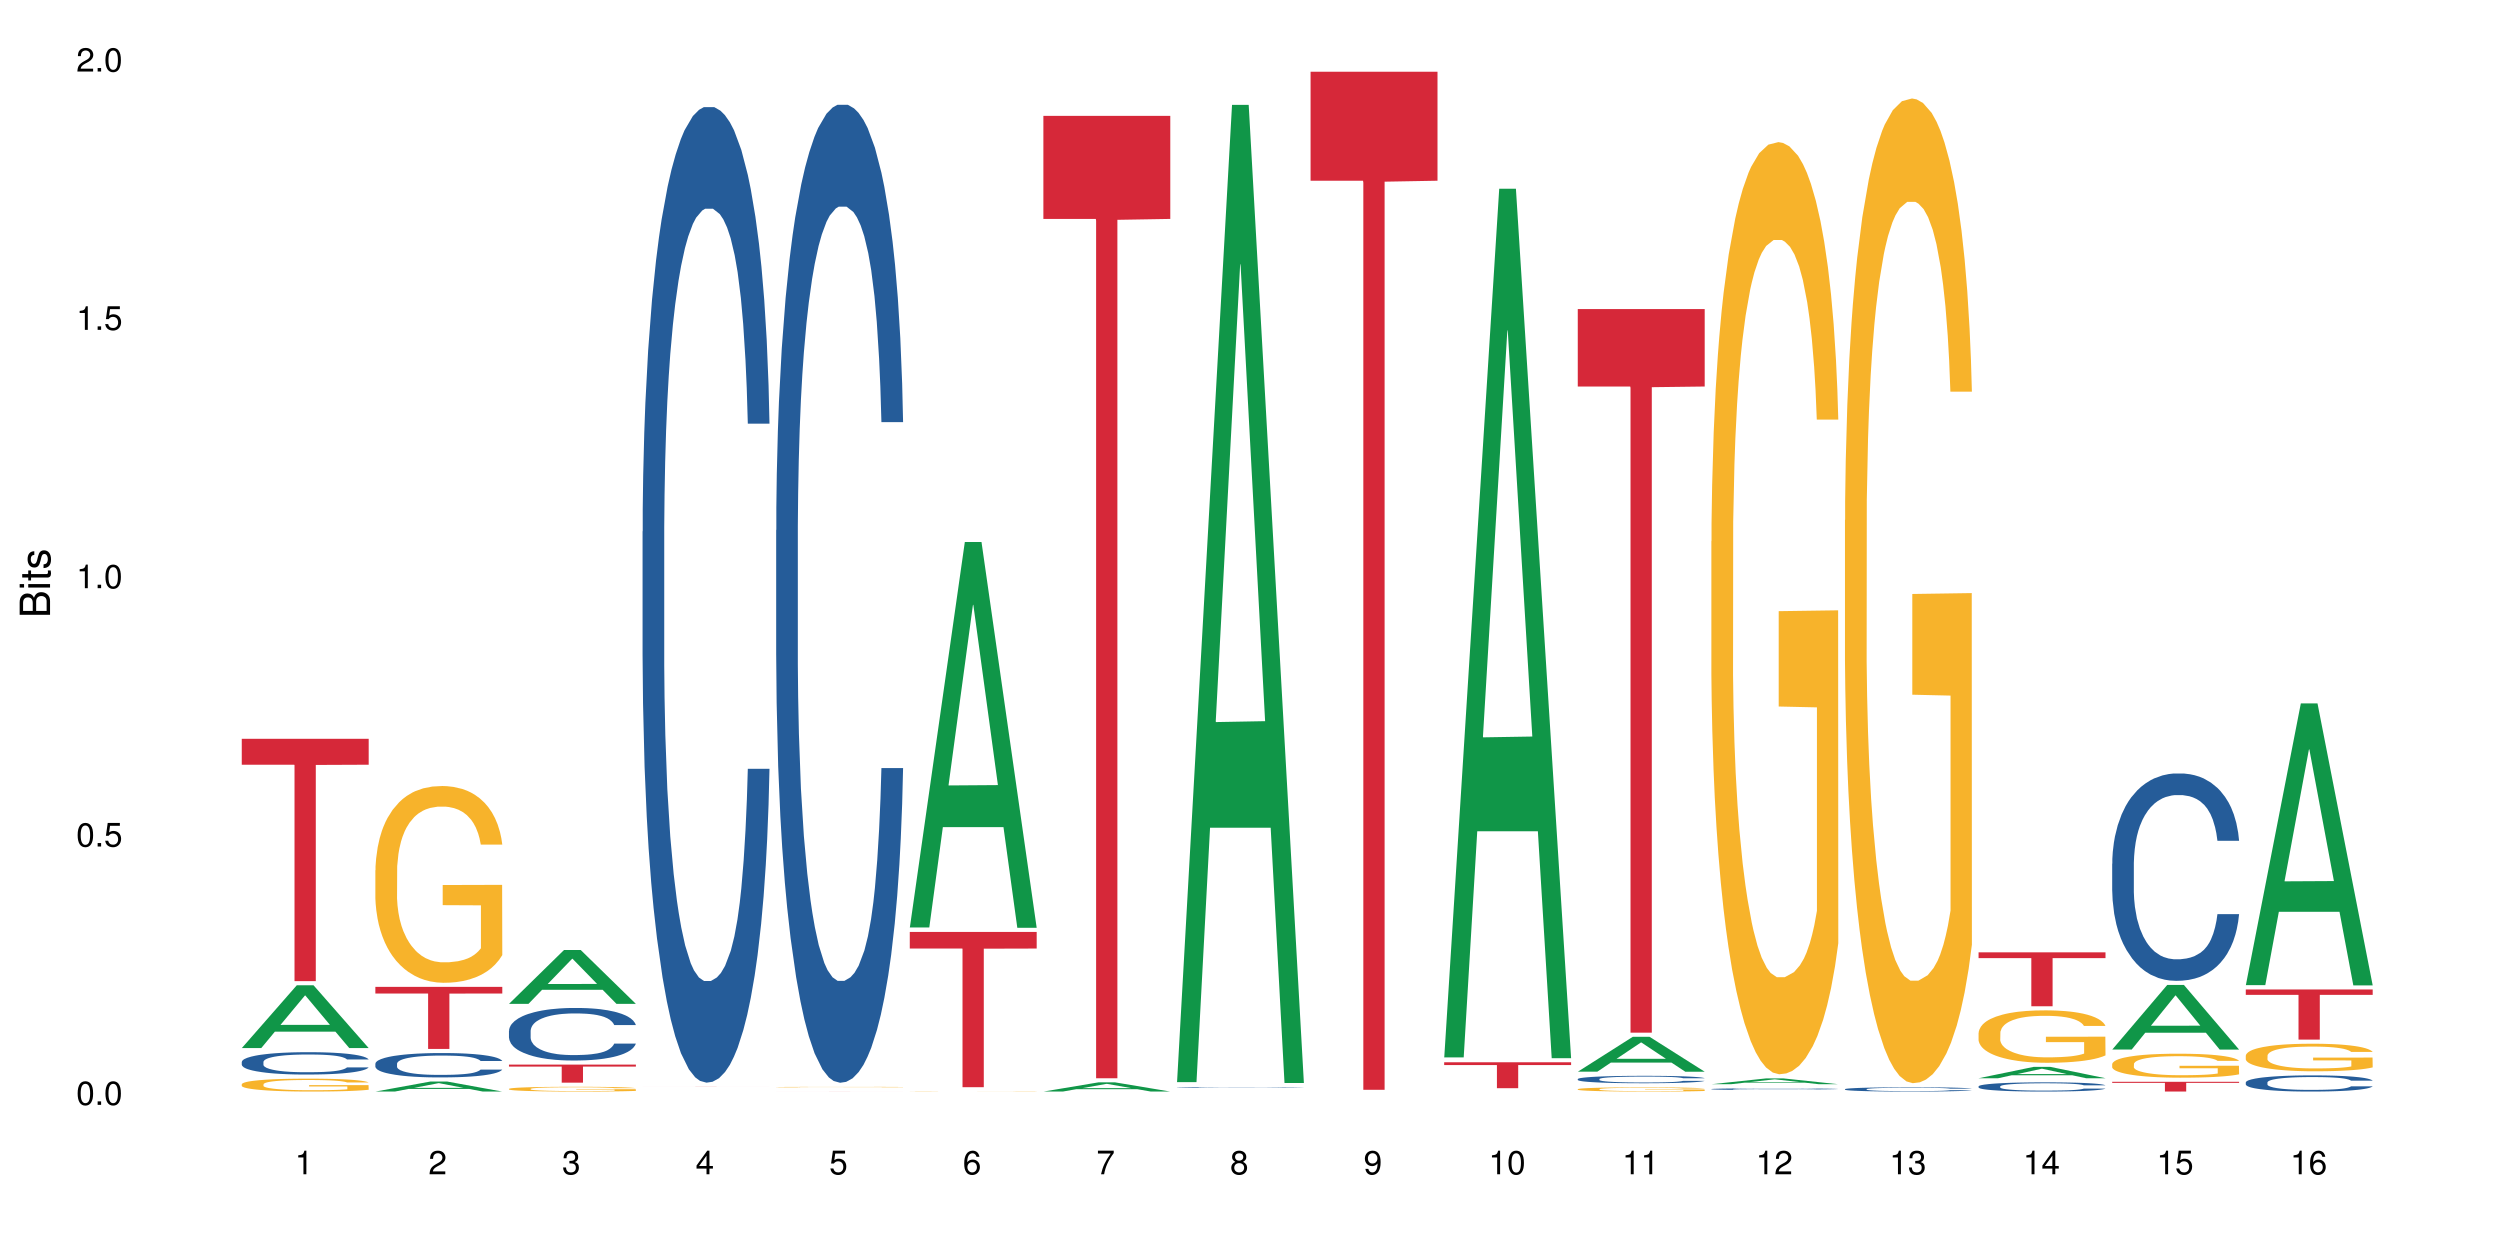<?xml version="1.0" encoding="UTF-8"?>
<svg xmlns="http://www.w3.org/2000/svg" xmlns:xlink="http://www.w3.org/1999/xlink" width="720pt" height="360pt" viewBox="0 0 720 360" version="1.1">
<defs>
<g>
<symbol overflow="visible" id="glyph0-0">
<path style="stroke:none;" d=""/>
</symbol>
<symbol overflow="visible" id="glyph0-1">
<path style="stroke:none;" d="M 2.641 -6.797 C 2 -6.797 1.422 -6.531 1.078 -6.047 C 0.641 -5.453 0.406 -4.547 0.406 -3.297 C 0.406 -1 1.188 0.219 2.641 0.219 C 4.078 0.219 4.859 -1 4.859 -3.234 C 4.859 -4.562 4.656 -5.438 4.203 -6.047 C 3.844 -6.531 3.281 -6.797 2.641 -6.797 Z M 2.641 -6.047 C 3.547 -6.047 4 -5.125 4 -3.312 C 4 -1.375 3.562 -0.484 2.625 -0.484 C 1.734 -0.484 1.281 -1.422 1.281 -3.281 C 1.281 -5.141 1.734 -6.047 2.641 -6.047 Z M 2.641 -6.047 "/>
</symbol>
<symbol overflow="visible" id="glyph0-2">
<path style="stroke:none;" d="M 1.828 -1 L 0.828 -1 L 0.828 0 L 1.828 0 Z M 1.828 -1 "/>
</symbol>
<symbol overflow="visible" id="glyph0-3">
<path style="stroke:none;" d="M 4.562 -6.797 L 1.062 -6.797 L 0.547 -3.094 L 1.328 -3.094 C 1.719 -3.562 2.047 -3.734 2.578 -3.734 C 3.484 -3.734 4.062 -3.109 4.062 -2.094 C 4.062 -1.125 3.484 -0.531 2.578 -0.531 C 1.828 -0.531 1.375 -0.906 1.188 -1.672 L 0.328 -1.672 C 0.453 -1.109 0.547 -0.844 0.75 -0.594 C 1.125 -0.078 1.828 0.219 2.594 0.219 C 3.969 0.219 4.922 -0.781 4.922 -2.219 C 4.922 -3.562 4.031 -4.484 2.719 -4.484 C 2.25 -4.484 1.859 -4.359 1.469 -4.062 L 1.734 -5.969 L 4.562 -5.969 Z M 4.562 -6.797 "/>
</symbol>
<symbol overflow="visible" id="glyph0-4">
<path style="stroke:none;" d="M 2.484 -4.844 L 2.484 0 L 3.328 0 L 3.328 -6.797 L 2.766 -6.797 C 2.469 -5.75 2.281 -5.609 0.984 -5.453 L 0.984 -4.844 Z M 2.484 -4.844 "/>
</symbol>
<symbol overflow="visible" id="glyph0-5">
<path style="stroke:none;" d="M 4.859 -0.828 L 1.281 -0.828 C 1.359 -1.391 1.672 -1.75 2.5 -2.234 L 3.469 -2.75 C 4.406 -3.266 4.906 -3.969 4.906 -4.812 C 4.906 -5.375 4.672 -5.906 4.266 -6.266 C 3.859 -6.625 3.375 -6.797 2.719 -6.797 C 1.859 -6.797 1.219 -6.5 0.844 -5.922 C 0.609 -5.562 0.5 -5.125 0.484 -4.438 L 1.328 -4.438 C 1.359 -4.906 1.406 -5.188 1.531 -5.406 C 1.75 -5.812 2.188 -6.062 2.703 -6.062 C 3.469 -6.062 4.031 -5.516 4.031 -4.781 C 4.031 -4.25 3.719 -3.797 3.125 -3.438 L 2.234 -2.938 C 0.812 -2.141 0.406 -1.5 0.328 0 L 4.859 0 Z M 4.859 -0.828 "/>
</symbol>
<symbol overflow="visible" id="glyph0-6">
<path style="stroke:none;" d="M 2.125 -3.125 L 2.578 -3.125 C 3.516 -3.125 3.984 -2.703 3.984 -1.891 C 3.984 -1.031 3.469 -0.531 2.578 -0.531 C 1.656 -0.531 1.203 -0.984 1.156 -1.969 L 0.312 -1.969 C 0.344 -1.422 0.438 -1.078 0.609 -0.766 C 0.953 -0.109 1.625 0.219 2.547 0.219 C 3.953 0.219 4.859 -0.609 4.859 -1.906 C 4.859 -2.766 4.516 -3.25 3.703 -3.516 C 4.344 -3.766 4.656 -4.25 4.656 -4.938 C 4.656 -6.109 3.875 -6.797 2.578 -6.797 C 1.203 -6.797 0.484 -6.047 0.453 -4.609 L 1.297 -4.609 C 1.312 -5.016 1.344 -5.25 1.453 -5.453 C 1.641 -5.828 2.062 -6.062 2.594 -6.062 C 3.344 -6.062 3.797 -5.625 3.797 -4.906 C 3.797 -4.422 3.609 -4.141 3.25 -3.984 C 3.016 -3.891 2.719 -3.844 2.125 -3.844 Z M 2.125 -3.125 "/>
</symbol>
<symbol overflow="visible" id="glyph0-7">
<path style="stroke:none;" d="M 3.141 -1.625 L 3.141 0 L 3.984 0 L 3.984 -1.625 L 4.984 -1.625 L 4.984 -2.391 L 3.984 -2.391 L 3.984 -6.797 L 3.359 -6.797 L 0.266 -2.516 L 0.266 -1.625 Z M 3.141 -2.391 L 1 -2.391 L 3.141 -5.359 Z M 3.141 -2.391 "/>
</symbol>
<symbol overflow="visible" id="glyph0-8">
<path style="stroke:none;" d="M 4.781 -5.031 C 4.609 -6.141 3.891 -6.797 2.844 -6.797 C 2.094 -6.797 1.422 -6.438 1.031 -5.828 C 0.609 -5.172 0.406 -4.344 0.406 -3.094 C 0.406 -1.953 0.578 -1.234 0.984 -0.625 C 1.359 -0.078 1.953 0.219 2.703 0.219 C 3.984 0.219 4.922 -0.734 4.922 -2.078 C 4.922 -3.344 4.062 -4.234 2.844 -4.234 C 2.172 -4.234 1.641 -3.969 1.281 -3.469 C 1.281 -5.125 1.828 -6.047 2.797 -6.047 C 3.391 -6.047 3.797 -5.672 3.938 -5.031 Z M 2.734 -3.484 C 3.547 -3.484 4.062 -2.922 4.062 -2 C 4.062 -1.156 3.484 -0.531 2.703 -0.531 C 1.922 -0.531 1.328 -1.188 1.328 -2.047 C 1.328 -2.891 1.906 -3.484 2.734 -3.484 Z M 2.734 -3.484 "/>
</symbol>
<symbol overflow="visible" id="glyph0-9">
<path style="stroke:none;" d="M 4.984 -6.797 L 0.438 -6.797 L 0.438 -5.969 L 4.109 -5.969 C 2.5 -3.656 1.828 -2.234 1.328 0 L 2.219 0 C 2.594 -2.172 3.453 -4.047 4.984 -6.094 Z M 4.984 -6.797 "/>
</symbol>
<symbol overflow="visible" id="glyph0-10">
<path style="stroke:none;" d="M 3.75 -3.578 C 4.453 -4 4.688 -4.344 4.688 -4.984 C 4.688 -6.047 3.844 -6.797 2.641 -6.797 C 1.438 -6.797 0.594 -6.047 0.594 -4.984 C 0.594 -4.359 0.828 -4.016 1.516 -3.578 C 0.734 -3.203 0.359 -2.641 0.359 -1.891 C 0.359 -0.641 1.297 0.219 2.641 0.219 C 3.984 0.219 4.922 -0.641 4.922 -1.875 C 4.922 -2.641 4.531 -3.203 3.75 -3.578 Z M 2.641 -6.047 C 3.359 -6.047 3.812 -5.625 3.812 -4.969 C 3.812 -4.344 3.344 -3.922 2.641 -3.922 C 1.922 -3.922 1.453 -4.344 1.453 -4.984 C 1.453 -5.625 1.922 -6.047 2.641 -6.047 Z M 2.641 -3.203 C 3.484 -3.203 4.062 -2.672 4.062 -1.875 C 4.062 -1.062 3.484 -0.531 2.625 -0.531 C 1.797 -0.531 1.219 -1.078 1.219 -1.875 C 1.219 -2.672 1.797 -3.203 2.641 -3.203 Z M 2.641 -3.203 "/>
</symbol>
<symbol overflow="visible" id="glyph0-11">
<path style="stroke:none;" d="M 0.516 -1.547 C 0.672 -0.438 1.406 0.219 2.438 0.219 C 3.188 0.219 3.859 -0.141 4.266 -0.75 C 4.688 -1.406 4.891 -2.25 4.891 -3.484 C 4.891 -4.625 4.703 -5.359 4.312 -5.953 C 3.938 -6.5 3.344 -6.797 2.594 -6.797 C 1.297 -6.797 0.359 -5.844 0.359 -4.516 C 0.359 -3.25 1.234 -2.344 2.453 -2.344 C 3.094 -2.344 3.562 -2.578 4.016 -3.109 C 4 -1.453 3.469 -0.531 2.5 -0.531 C 1.906 -0.531 1.484 -0.906 1.359 -1.547 Z M 2.578 -6.062 C 3.375 -6.062 3.969 -5.406 3.969 -4.531 C 3.969 -3.688 3.375 -3.094 2.547 -3.094 C 1.734 -3.094 1.234 -3.672 1.234 -4.578 C 1.234 -5.438 1.797 -6.062 2.578 -6.062 Z M 2.578 -6.062 "/>
</symbol>
<symbol overflow="visible" id="glyph1-0">
<path style="stroke:none;" d=""/>
</symbol>
<symbol overflow="visible" id="glyph1-1">
<path style="stroke:none;" d="M 0 -0.953 L 0 -4.891 C 0 -5.719 -0.234 -6.344 -0.734 -6.797 C -1.188 -7.234 -1.812 -7.469 -2.5 -7.469 C -3.547 -7.469 -4.188 -7 -4.625 -5.875 C -4.984 -6.672 -5.641 -7.094 -6.531 -7.094 C -7.156 -7.094 -7.734 -6.859 -8.141 -6.391 C -8.562 -5.938 -8.75 -5.344 -8.75 -4.5 L -8.75 -0.953 Z M -4.984 -2.062 L -7.766 -2.062 L -7.766 -4.219 C -7.766 -4.844 -7.688 -5.203 -7.453 -5.5 C -7.219 -5.812 -6.859 -5.969 -6.375 -5.969 C -5.906 -5.969 -5.531 -5.812 -5.297 -5.5 C -5.062 -5.203 -4.984 -4.844 -4.984 -4.219 Z M -0.984 -2.062 L -4 -2.062 L -4 -4.781 C -4 -5.328 -3.859 -5.688 -3.578 -5.953 C -3.297 -6.219 -2.922 -6.359 -2.484 -6.359 C -2.062 -6.359 -1.688 -6.219 -1.406 -5.953 C -1.109 -5.688 -0.984 -5.328 -0.984 -4.781 Z M -0.984 -2.062 "/>
</symbol>
<symbol overflow="visible" id="glyph1-2">
<path style="stroke:none;" d="M -6.281 -1.797 L -6.281 -0.797 L 0 -0.797 L 0 -1.797 Z M -8.75 -1.797 L -8.75 -0.797 L -7.484 -0.797 L -7.484 -1.797 Z M -8.75 -1.797 "/>
</symbol>
<symbol overflow="visible" id="glyph1-3">
<path style="stroke:none;" d="M -6.281 -3.047 L -6.281 -2.016 L -8.016 -2.016 L -8.016 -1.016 L -6.281 -1.016 L -6.281 -0.172 L -5.469 -0.172 L -5.469 -1.016 L -0.719 -1.016 C -0.078 -1.016 0.281 -1.453 0.281 -2.234 C 0.281 -2.469 0.25 -2.719 0.188 -3.047 L -0.641 -3.047 C -0.609 -2.922 -0.594 -2.766 -0.594 -2.562 C -0.594 -2.141 -0.719 -2.016 -1.156 -2.016 L -5.469 -2.016 L -5.469 -3.047 Z M -6.281 -3.047 "/>
</symbol>
<symbol overflow="visible" id="glyph1-4">
<path style="stroke:none;" d="M -4.531 -5.25 C -5.766 -5.25 -6.469 -4.422 -6.469 -2.969 C -6.469 -1.516 -5.719 -0.562 -4.547 -0.562 C -3.562 -0.562 -3.094 -1.062 -2.734 -2.562 L -2.516 -3.484 C -2.344 -4.188 -2.094 -4.469 -1.625 -4.469 C -1.047 -4.469 -0.641 -3.875 -0.641 -3 C -0.641 -2.453 -0.797 -2 -1.062 -1.75 C -1.25 -1.594 -1.422 -1.531 -1.875 -1.469 L -1.875 -0.406 C -0.422 -0.453 0.281 -1.266 0.281 -2.922 C 0.281 -4.5 -0.5 -5.516 -1.719 -5.516 C -2.656 -5.516 -3.172 -4.984 -3.469 -3.734 L -3.703 -2.766 C -3.891 -1.953 -4.156 -1.609 -4.594 -1.609 C -5.172 -1.609 -5.547 -2.125 -5.547 -2.938 C -5.547 -3.75 -5.203 -4.172 -4.531 -4.203 Z M -4.531 -5.25 "/>
</symbol>
</g>
</defs>
<g id="surface87339">
<rect x="0" y="0" width="720" height="360" style="fill:rgb(100%,100%,100%);fill-opacity:1;stroke:none;"/>
<path style=" stroke:none;fill-rule:nonzero;fill:rgb(6.275%,58.824%,28.235%);fill-opacity:1;" d="M 69.629 301.836 L 69.668 301.82 L 85.484 283.75 L 90.289 283.75 L 106.184 301.852 L 100.598 301.852 L 96.613 297.129 L 79.156 297.129 L 75.254 301.836 L 69.629 301.836 L 80.836 295.172 L 95.012 295.156 L 87.945 286.707 L 87.867 286.691 L 87.789 286.742 L 80.797 295.156 L 80.836 295.172 Z M 69.629 301.836 "/>
<path style=" stroke:none;fill-rule:nonzero;fill:rgb(14.51%,36.078%,60%);fill-opacity:1;" d="M 69.629 305.836 L 69.676 305.828 L 69.676 305.688 L 69.809 305.465 L 70.121 305.18 L 70.434 304.988 L 71.234 304.641 L 72.348 304.305 L 73.508 304.047 L 74.355 303.891 L 75.113 303.773 L 76.852 303.559 L 77.965 303.445 L 79.168 303.344 L 80.641 303.246 L 81.711 303.188 L 84.117 303.09 L 85.898 303.051 L 87.281 303.031 L 90.27 303.031 L 92.051 303.055 L 93.344 303.086 L 94.77 303.133 L 95.973 303.188 L 98.07 303.316 L 99.941 303.48 L 100.789 303.574 L 102.125 303.758 L 103.152 303.934 L 103.863 304.086 L 104.668 304.305 L 105.379 304.57 L 105.914 304.871 L 106.184 305.121 L 99.941 305.121 L 99.629 304.887 L 99.273 304.703 L 98.605 304.465 L 97.938 304.293 L 97 304.121 L 96.152 304.012 L 94.992 303.898 L 93.969 303.828 L 92.898 303.773 L 91.875 303.738 L 89.91 303.703 L 87.637 303.703 L 86.793 303.715 L 85.055 303.762 L 84.117 303.805 L 82.781 303.887 L 81.844 303.961 L 80.73 304.082 L 79.973 304.18 L 79.035 304.332 L 78.367 304.469 L 77.609 304.664 L 77.164 304.809 L 76.762 304.977 L 76.406 305.168 L 76.137 305.375 L 75.961 305.594 L 75.871 305.805 L 75.871 306.719 L 75.961 306.93 L 76.184 307.176 L 76.762 307.535 L 77.609 307.848 L 78.59 308.094 L 79.527 308.273 L 80.059 308.355 L 80.773 308.449 L 81.887 308.566 L 83.492 308.684 L 84.43 308.73 L 85.855 308.777 L 87.328 308.801 L 89.289 308.801 L 91.027 308.777 L 92.184 308.75 L 93.391 308.703 L 95.039 308.602 L 96.062 308.508 L 96.953 308.395 L 97.625 308.285 L 98.07 308.188 L 98.738 308.008 L 99.273 307.809 L 99.676 307.602 L 99.941 307.402 L 106.184 307.402 L 105.914 307.637 L 105.516 307.867 L 105.113 308.035 L 104.488 308.242 L 103.773 308.426 L 102.75 308.629 L 101.902 308.766 L 100.789 308.914 L 99.762 309.023 L 98.648 309.125 L 97 309.242 L 95.93 309.301 L 94.77 309.355 L 93.391 309.402 L 91.648 309.441 L 89.777 309.465 L 88.039 309.473 L 86.168 309.461 L 84.785 309.438 L 82.957 309.383 L 80.684 309.277 L 79.035 309.168 L 77.742 309.055 L 76.629 308.938 L 75.379 308.777 L 73.773 308.52 L 72.793 308.32 L 72.125 308.152 L 71.367 307.926 L 70.832 307.719 L 70.207 307.391 L 69.762 306.973 L 69.629 306.648 Z M 69.629 305.836 "/>
<path style=" stroke:none;fill-rule:nonzero;fill:rgb(96.863%,70.196%,16.863%);fill-opacity:1;" d="M 69.629 312.246 L 69.676 312.242 L 69.676 312.172 L 69.852 312.02 L 70.297 311.809 L 70.879 311.637 L 71.5 311.5 L 71.902 311.43 L 72.57 311.328 L 73.152 311.254 L 74.621 311.102 L 76.496 310.957 L 77.52 310.898 L 78.68 310.84 L 80.328 310.773 L 81.086 310.75 L 83.402 310.695 L 86.035 310.664 L 88.93 310.652 L 90.27 310.656 L 92.098 310.668 L 94.594 310.707 L 96.02 310.742 L 97.133 310.773 L 98.293 310.82 L 99.719 310.887 L 101.055 310.969 L 102.125 311.051 L 103.195 311.152 L 104.086 311.262 L 104.844 311.379 L 105.516 311.52 L 105.914 311.641 L 106.184 311.758 L 99.984 311.758 L 99.629 311.641 L 99.227 311.547 L 98.559 311.438 L 97.891 311.355 L 97.223 311.289 L 95.973 311.203 L 94.906 311.148 L 93.566 311.102 L 92.273 311.07 L 90.805 311.051 L 89.91 311.043 L 87.551 311.043 L 85.41 311.066 L 84.16 311.094 L 83.27 311.121 L 82.023 311.172 L 81.266 311.211 L 80.816 311.238 L 79.48 311.344 L 78.59 311.441 L 78.098 311.504 L 77.477 311.605 L 77.027 311.699 L 76.539 311.832 L 76.27 311.938 L 75.914 312.168 L 75.871 312.777 L 76.004 312.906 L 76.27 313.047 L 76.629 313.168 L 77.164 313.297 L 77.699 313.395 L 78.633 313.527 L 79.438 313.617 L 80.059 313.676 L 81.266 313.766 L 81.754 313.797 L 82.914 313.859 L 84.117 313.906 L 85.59 313.945 L 86.703 313.965 L 88.484 313.984 L 90.758 313.984 L 93.434 313.965 L 95.129 313.938 L 96.285 313.91 L 97.043 313.887 L 97.98 313.848 L 98.648 313.812 L 99.273 313.777 L 100.031 313.719 L 100.031 312.906 L 89.02 312.902 L 89.02 312.523 L 106.137 312.52 L 106.184 313.848 L 105.246 313.938 L 104.086 314.027 L 102.973 314.094 L 101.812 314.152 L 100.164 314.219 L 98.828 314.258 L 96.777 314.305 L 94.906 314.336 L 92.941 314.355 L 91.203 314.367 L 89.152 314.371 L 87.328 314.363 L 85.363 314.344 L 83.805 314.316 L 82.379 314.281 L 80.953 314.238 L 79.168 314.168 L 78.012 314.109 L 76.805 314.039 L 75.602 313.953 L 74.531 313.859 L 73.82 313.789 L 73.105 313.707 L 72.348 313.605 L 71.637 313.492 L 71.102 313.387 L 70.609 313.266 L 70.254 313.156 L 69.898 313.004 L 69.719 312.879 L 69.629 312.773 Z M 69.629 312.246 "/>
<path style=" stroke:none;fill-rule:nonzero;fill:rgb(83.922%,15.686%,22.353%);fill-opacity:1;" d="M 69.629 212.766 L 106.184 212.766 L 106.184 220.238 L 90.949 220.305 L 90.949 282.57 L 84.82 282.57 L 84.82 220.371 L 84.73 220.238 L 69.629 220.238 Z M 69.629 212.766 "/>
<path style=" stroke:none;fill-rule:nonzero;fill:rgb(6.275%,58.824%,28.235%);fill-opacity:1;" d="M 108.105 314.367 L 108.145 314.363 L 123.961 311.48 L 128.766 311.48 L 144.66 314.371 L 139.074 314.371 L 135.09 313.617 L 117.637 313.617 L 113.73 314.367 L 108.105 314.367 L 119.312 313.305 L 133.492 313.301 L 126.422 311.949 L 126.344 311.949 L 126.266 311.957 L 119.273 313.301 L 119.312 313.305 Z M 108.105 314.367 "/>
<path style=" stroke:none;fill-rule:nonzero;fill:rgb(14.51%,36.078%,60%);fill-opacity:1;" d="M 108.105 306.332 L 108.152 306.328 L 108.152 306.172 L 108.285 305.93 L 108.598 305.621 L 108.91 305.41 L 109.711 305.031 L 110.824 304.664 L 111.984 304.383 L 112.832 304.215 L 113.59 304.086 L 115.328 303.852 L 116.441 303.727 L 117.645 303.617 L 119.117 303.512 L 120.188 303.445 L 122.594 303.344 L 124.375 303.297 L 125.758 303.277 L 128.746 303.277 L 130.527 303.305 L 131.82 303.336 L 133.246 303.387 L 134.453 303.445 L 136.547 303.586 L 138.418 303.766 L 139.266 303.871 L 140.602 304.066 L 141.629 304.262 L 142.34 304.426 L 143.145 304.664 L 143.855 304.953 L 144.391 305.281 L 144.66 305.559 L 138.418 305.559 L 138.105 305.301 L 137.75 305.102 L 137.082 304.84 L 136.414 304.652 L 135.477 304.465 L 134.629 304.344 L 133.469 304.223 L 132.445 304.145 L 131.375 304.086 L 130.352 304.051 L 128.391 304.012 L 126.117 304.012 L 125.27 304.023 L 123.531 304.074 L 122.594 304.121 L 121.258 304.211 L 120.32 304.293 L 119.207 304.422 L 118.449 304.531 L 117.512 304.695 L 116.844 304.844 L 116.086 305.055 L 115.641 305.219 L 115.238 305.398 L 114.883 305.609 L 114.613 305.832 L 114.438 306.07 L 114.348 306.301 L 114.348 307.297 L 114.438 307.527 L 114.66 307.797 L 115.238 308.188 L 116.086 308.527 L 117.066 308.797 L 118.004 308.988 L 118.539 309.078 L 119.25 309.184 L 120.363 309.312 L 121.969 309.438 L 122.906 309.492 L 124.332 309.543 L 125.805 309.566 L 127.766 309.566 L 129.504 309.543 L 130.664 309.512 L 131.867 309.457 L 133.516 309.348 L 134.539 309.246 L 135.434 309.125 L 136.102 309.004 L 136.547 308.898 L 137.215 308.703 L 137.75 308.484 L 138.152 308.258 L 138.418 308.039 L 144.66 308.039 L 144.391 308.297 L 143.992 308.547 L 143.59 308.734 L 142.965 308.957 L 142.254 309.156 L 141.227 309.383 L 140.379 309.527 L 139.266 309.691 L 138.242 309.812 L 137.125 309.922 L 135.477 310.051 L 134.406 310.113 L 133.246 310.172 L 131.867 310.223 L 130.129 310.266 L 128.254 310.293 L 126.516 310.301 L 124.645 310.285 L 123.262 310.262 L 121.434 310.203 L 119.16 310.086 L 117.512 309.965 L 116.219 309.844 L 115.105 309.715 L 113.855 309.543 L 112.254 309.258 L 111.27 309.043 L 110.602 308.863 L 109.844 308.613 L 109.309 308.387 L 108.688 308.027 L 108.238 307.57 L 108.105 307.219 Z M 108.105 306.332 "/>
<path style=" stroke:none;fill-rule:nonzero;fill:rgb(96.863%,70.196%,16.863%);fill-opacity:1;" d="M 108.105 250.645 L 108.152 250.594 L 108.152 249.559 L 108.328 247.23 L 108.773 244.02 L 109.355 241.379 L 109.98 239.309 L 110.379 238.223 L 111.047 236.672 L 111.629 235.531 L 113.098 233.203 L 114.973 231.031 L 115.996 230.098 L 117.156 229.219 L 118.805 228.234 L 119.562 227.871 L 121.879 227.043 L 124.512 226.527 L 127.406 226.371 L 128.746 226.422 L 130.574 226.629 L 133.07 227.199 L 134.496 227.719 L 135.609 228.234 L 136.77 228.906 L 138.195 229.941 L 139.531 231.184 L 140.602 232.426 L 141.672 233.98 L 142.562 235.637 L 143.32 237.445 L 143.992 239.621 L 144.391 241.434 L 144.66 243.242 L 138.465 243.242 L 138.105 241.434 L 137.707 240.035 L 137.035 238.328 L 136.367 237.086 L 135.699 236.102 L 134.453 234.758 L 133.383 233.93 L 132.043 233.203 L 130.75 232.738 L 129.281 232.426 L 128.391 232.324 L 126.027 232.324 L 123.887 232.688 L 122.637 233.102 L 121.746 233.516 L 120.5 234.289 L 119.742 234.91 L 119.297 235.324 L 117.957 236.93 L 117.066 238.379 L 116.574 239.363 L 115.953 240.914 L 115.508 242.312 L 115.016 244.383 L 114.75 245.934 L 114.391 249.453 L 114.348 258.77 L 114.48 260.738 L 114.75 262.859 L 115.105 264.723 L 115.641 266.688 L 116.176 268.188 L 117.109 270.207 L 117.914 271.555 L 118.539 272.434 L 119.742 273.832 L 120.23 274.297 L 121.391 275.227 L 122.594 275.953 L 124.066 276.574 L 125.18 276.883 L 126.961 277.141 L 129.234 277.141 L 131.91 276.832 L 133.605 276.418 L 134.762 276.004 L 135.52 275.641 L 136.457 275.07 L 137.125 274.555 L 137.75 273.984 L 138.508 273.105 L 138.508 260.738 L 127.496 260.684 L 127.496 254.887 L 144.613 254.836 L 144.66 275.07 L 143.723 276.469 L 142.562 277.816 L 141.449 278.852 L 140.289 279.73 L 138.641 280.715 L 137.305 281.336 L 135.254 282.059 L 133.383 282.523 L 131.422 282.836 L 129.68 282.992 L 127.633 283.043 L 125.805 282.938 L 123.844 282.629 L 122.281 282.215 L 120.855 281.695 L 119.43 281.023 L 117.645 279.938 L 116.488 279.059 L 115.285 277.969 L 114.078 276.676 L 113.012 275.277 L 112.297 274.191 L 111.582 272.949 L 110.824 271.398 L 110.113 269.637 L 109.578 268.035 L 109.086 266.223 L 108.73 264.516 L 108.375 262.184 L 108.195 260.324 L 108.105 258.719 Z M 108.105 250.645 "/>
<path style=" stroke:none;fill-rule:nonzero;fill:rgb(83.922%,15.686%,22.353%);fill-opacity:1;" d="M 108.105 284.223 L 144.66 284.223 L 144.66 286.137 L 129.426 286.152 L 129.426 302.098 L 123.297 302.098 L 123.297 286.168 L 123.207 286.137 L 108.105 286.137 Z M 108.105 284.223 "/>
<path style=" stroke:none;fill-rule:nonzero;fill:rgb(6.275%,58.824%,28.235%);fill-opacity:1;" d="M 146.582 289.105 L 146.621 289.09 L 162.438 273.598 L 167.242 273.598 L 183.137 289.121 L 177.551 289.121 L 173.57 285.066 L 156.113 285.066 L 152.207 289.105 L 146.582 289.105 L 157.793 283.391 L 171.969 283.379 L 164.898 276.133 L 164.82 276.117 L 164.742 276.16 L 157.754 283.379 L 157.793 283.391 Z M 146.582 289.105 "/>
<path style=" stroke:none;fill-rule:nonzero;fill:rgb(14.51%,36.078%,60%);fill-opacity:1;" d="M 146.582 296.887 L 146.629 296.871 L 146.629 296.539 L 146.762 296.012 L 147.074 295.348 L 147.387 294.895 L 148.188 294.078 L 149.301 293.289 L 150.461 292.68 L 151.309 292.32 L 152.066 292.043 L 153.805 291.531 L 154.918 291.27 L 156.121 291.031 L 157.594 290.797 L 158.664 290.66 L 161.07 290.438 L 162.855 290.34 L 164.234 290.301 L 167.223 290.301 L 169.004 290.355 L 170.297 290.426 L 171.727 290.535 L 172.93 290.66 L 175.023 290.965 L 176.895 291.352 L 177.742 291.574 L 179.078 292 L 180.105 292.418 L 180.82 292.777 L 181.621 293.289 L 182.336 293.91 L 182.867 294.617 L 183.137 295.211 L 176.895 295.211 L 176.582 294.656 L 176.227 294.23 L 175.559 293.66 L 174.891 293.262 L 173.953 292.859 L 173.105 292.598 L 171.949 292.332 L 170.922 292.168 L 169.852 292.043 L 168.828 291.961 L 166.867 291.879 L 164.594 291.879 L 163.746 291.906 L 162.008 292.016 L 161.07 292.113 L 159.734 292.305 L 158.797 292.484 L 157.684 292.762 L 156.926 292.996 L 155.988 293.355 L 155.32 293.676 L 154.562 294.133 L 154.117 294.477 L 153.715 294.867 L 153.359 295.32 L 153.09 295.805 L 152.914 296.316 L 152.824 296.816 L 152.824 298.961 L 152.914 299.457 L 153.137 300.039 L 153.715 300.883 L 154.562 301.617 L 155.543 302.199 L 156.48 302.613 L 157.016 302.805 L 157.727 303.027 L 158.844 303.305 L 160.445 303.582 L 161.383 303.691 L 162.809 303.801 L 164.281 303.855 L 166.242 303.855 L 167.98 303.801 L 169.141 303.734 L 170.344 303.621 L 171.992 303.387 L 173.016 303.164 L 173.91 302.902 L 174.578 302.641 L 175.023 302.418 L 175.691 301.988 L 176.227 301.52 L 176.629 301.035 L 176.895 300.566 L 183.137 300.566 L 182.867 301.117 L 182.469 301.656 L 182.066 302.059 L 181.441 302.543 L 180.73 302.973 L 179.703 303.457 L 178.855 303.773 L 177.742 304.121 L 176.719 304.383 L 175.602 304.617 L 173.953 304.895 L 172.883 305.035 L 171.727 305.156 L 170.344 305.27 L 168.605 305.367 L 166.73 305.422 L 164.992 305.434 L 163.121 305.406 L 161.738 305.352 L 159.91 305.227 L 157.637 304.977 L 155.988 304.715 L 154.695 304.453 L 153.582 304.176 L 152.332 303.801 L 150.73 303.191 L 149.75 302.723 L 149.078 302.336 L 148.32 301.797 L 147.785 301.312 L 147.164 300.539 L 146.719 299.555 L 146.582 298.793 Z M 146.582 296.887 "/>
<path style=" stroke:none;fill-rule:nonzero;fill:rgb(96.863%,70.196%,16.863%);fill-opacity:1;" d="M 146.582 313.582 L 146.629 313.582 L 146.629 313.559 L 146.805 313.5 L 147.25 313.422 L 147.832 313.359 L 148.457 313.309 L 148.855 313.281 L 149.523 313.242 L 150.105 313.215 L 151.574 313.16 L 153.449 313.105 L 154.473 313.086 L 155.633 313.062 L 157.281 313.039 L 158.039 313.031 L 160.359 313.012 L 162.988 312.996 L 165.887 312.992 L 167.223 312.996 L 169.051 313 L 171.547 313.012 L 172.973 313.027 L 174.086 313.039 L 175.246 313.055 L 176.672 313.082 L 178.012 313.109 L 179.078 313.141 L 180.148 313.18 L 181.043 313.219 L 181.801 313.262 L 182.469 313.316 L 182.867 313.359 L 183.137 313.402 L 176.941 313.402 L 176.582 313.359 L 176.184 313.324 L 175.516 313.285 L 174.844 313.254 L 174.176 313.23 L 172.93 313.199 L 171.859 313.176 L 170.52 313.16 L 169.227 313.148 L 167.758 313.141 L 166.867 313.137 L 164.504 313.137 L 162.363 313.148 L 161.117 313.156 L 160.223 313.168 L 158.977 313.188 L 158.219 313.199 L 157.773 313.211 L 156.434 313.25 L 155.543 313.285 L 155.055 313.309 L 154.43 313.348 L 153.984 313.383 L 153.492 313.43 L 153.227 313.469 L 152.867 313.555 L 152.824 313.781 L 152.957 313.828 L 153.227 313.879 L 153.582 313.926 L 154.117 313.973 L 154.652 314.008 L 155.586 314.059 L 156.391 314.09 L 157.016 314.113 L 158.219 314.148 L 158.707 314.156 L 159.867 314.18 L 161.07 314.199 L 162.543 314.215 L 163.656 314.223 L 165.438 314.227 L 167.711 314.227 L 170.387 314.219 L 172.082 314.211 L 173.242 314.199 L 174 314.191 L 174.934 314.176 L 175.602 314.164 L 176.227 314.152 L 176.984 314.129 L 176.984 313.828 L 165.973 313.828 L 165.973 313.688 L 183.094 313.684 L 183.137 314.176 L 182.199 314.211 L 181.043 314.242 L 179.926 314.27 L 178.77 314.289 L 177.117 314.312 L 175.781 314.328 L 173.73 314.348 L 171.859 314.359 L 169.898 314.367 L 168.16 314.371 L 166.109 314.371 L 164.281 314.367 L 162.32 314.359 L 160.758 314.352 L 159.332 314.34 L 157.906 314.32 L 156.121 314.297 L 154.965 314.273 L 153.762 314.246 L 152.555 314.215 L 151.488 314.184 L 150.773 314.156 L 150.059 314.125 L 149.301 314.086 L 148.59 314.047 L 148.055 314.008 L 147.562 313.961 L 147.207 313.922 L 146.852 313.863 L 146.672 313.82 L 146.582 313.781 Z M 146.582 313.582 "/>
<path style=" stroke:none;fill-rule:nonzero;fill:rgb(83.922%,15.686%,22.353%);fill-opacity:1;" d="M 146.582 306.613 L 183.137 306.613 L 183.137 307.172 L 167.902 307.176 L 167.902 311.812 L 161.773 311.812 L 161.773 307.18 L 161.684 307.172 L 146.582 307.172 Z M 146.582 306.613 "/>
<path style=" stroke:none;fill-rule:nonzero;fill:rgb(14.51%,36.078%,60%);fill-opacity:1;" d="M 185.059 153.094 L 185.105 152.84 L 185.105 146.676 L 185.238 136.914 L 185.551 124.59 L 185.863 116.113 L 186.664 100.961 L 187.781 86.324 L 188.938 75.023 L 189.785 68.344 L 190.543 63.207 L 192.281 53.707 L 193.395 48.828 L 194.602 44.461 L 196.07 40.094 L 197.141 37.527 L 199.547 33.418 L 201.332 31.621 L 202.711 30.848 L 205.699 30.848 L 207.484 31.875 L 208.773 33.16 L 210.203 35.215 L 211.406 37.527 L 213.5 43.176 L 215.371 50.367 L 216.219 54.477 L 217.559 62.438 L 218.582 70.145 L 219.297 76.82 L 220.098 86.324 L 220.812 97.879 L 221.348 110.977 L 221.613 122.02 L 215.371 122.02 L 215.062 111.746 L 214.703 103.785 L 214.035 93.258 L 213.367 85.809 L 212.43 78.359 L 211.582 73.48 L 210.426 68.602 L 209.398 65.52 L 208.328 63.207 L 207.305 61.668 L 205.344 60.125 L 203.07 60.125 L 202.223 60.641 L 200.484 62.695 L 199.547 64.492 L 198.211 68.09 L 197.273 71.426 L 196.16 76.562 L 195.402 80.93 L 194.465 87.605 L 193.797 93.512 L 193.039 101.988 L 192.594 108.41 L 192.191 115.598 L 191.836 124.074 L 191.57 133.062 L 191.391 142.566 L 191.301 151.812 L 191.301 191.617 L 191.391 200.863 L 191.613 211.648 L 192.191 227.316 L 193.039 240.926 L 194.02 251.715 L 194.957 259.418 L 195.492 263.012 L 196.203 267.121 L 197.32 272.258 L 198.922 277.395 L 199.859 279.449 L 201.285 281.504 L 202.758 282.531 L 204.719 282.531 L 206.457 281.504 L 207.617 280.219 L 208.82 278.164 L 210.469 273.801 L 211.496 269.691 L 212.387 264.812 L 213.055 259.93 L 213.5 255.82 L 214.168 247.859 L 214.703 239.129 L 215.105 230.141 L 215.371 221.41 L 221.613 221.41 L 221.348 231.68 L 220.945 241.695 L 220.543 249.145 L 219.918 258.133 L 219.207 266.094 L 218.18 275.082 L 217.336 280.992 L 216.219 287.41 L 215.195 292.289 L 214.078 296.656 L 212.43 301.793 L 211.359 304.359 L 210.203 306.672 L 208.82 308.727 L 207.082 310.523 L 205.211 311.551 L 203.469 311.809 L 201.598 311.293 L 200.215 310.27 L 198.391 307.957 L 196.117 303.332 L 194.465 298.453 L 193.172 293.574 L 192.059 288.438 L 190.812 281.504 L 189.207 270.203 L 188.227 261.473 L 187.555 254.281 L 186.797 244.266 L 186.266 235.277 L 185.641 220.895 L 185.195 202.66 L 185.059 188.535 Z M 185.059 153.094 "/>
<path style=" stroke:none;fill-rule:nonzero;fill:rgb(83.922%,15.686%,22.353%);fill-opacity:1;" d="M 185.059 312.988 L 221.613 312.988 L 221.613 312.992 L 206.379 312.992 L 206.379 313.016 L 200.25 313.016 L 200.25 312.992 L 185.059 312.992 Z M 185.059 312.988 "/>
<path style=" stroke:none;fill-rule:nonzero;fill:rgb(14.51%,36.078%,60%);fill-opacity:1;" d="M 223.539 152.727 L 223.582 152.469 L 223.582 146.289 L 223.715 136.508 L 224.027 124.148 L 224.34 115.652 L 225.141 100.461 L 226.258 85.789 L 227.414 74.461 L 228.262 67.766 L 229.02 62.617 L 230.758 53.09 L 231.875 48.199 L 233.078 43.82 L 234.547 39.445 L 235.617 36.871 L 238.023 32.75 L 239.809 30.949 L 241.191 30.176 L 244.176 30.176 L 245.961 31.207 L 247.254 32.492 L 248.68 34.555 L 249.883 36.871 L 251.977 42.535 L 253.848 49.742 L 254.695 53.863 L 256.035 61.844 L 257.059 69.566 L 257.773 76.262 L 258.574 85.789 L 259.289 97.375 L 259.824 110.504 L 260.09 121.574 L 253.848 121.574 L 253.539 111.277 L 253.18 103.293 L 252.512 92.738 L 251.844 85.273 L 250.906 77.805 L 250.059 72.914 L 248.902 68.023 L 247.875 64.934 L 246.805 62.617 L 245.781 61.07 L 243.82 59.527 L 241.547 59.527 L 240.699 60.043 L 238.961 62.102 L 238.023 63.902 L 236.688 67.508 L 235.75 70.855 L 234.637 76.004 L 233.879 80.383 L 232.941 87.074 L 232.273 92.996 L 231.516 101.492 L 231.07 107.93 L 230.668 115.137 L 230.312 123.633 L 230.047 132.645 L 229.867 142.172 L 229.777 151.438 L 229.777 191.344 L 229.867 200.613 L 230.09 211.426 L 230.668 227.133 L 231.516 240.777 L 232.496 251.59 L 233.434 259.312 L 233.969 262.918 L 234.68 267.039 L 235.797 272.188 L 237.402 277.336 L 238.336 279.395 L 239.762 281.453 L 241.234 282.484 L 243.195 282.484 L 244.934 281.453 L 246.094 280.168 L 247.297 278.109 L 248.945 273.73 L 249.973 269.613 L 250.863 264.719 L 251.531 259.828 L 251.977 255.711 L 252.645 247.727 L 253.18 238.973 L 253.582 229.965 L 253.848 221.211 L 260.09 221.211 L 259.824 231.508 L 259.422 241.551 L 259.02 249.016 L 258.395 258.027 L 257.684 266.008 L 256.656 275.02 L 255.812 280.941 L 254.695 287.375 L 253.672 292.27 L 252.559 296.645 L 250.906 301.793 L 249.836 304.367 L 248.68 306.684 L 247.297 308.746 L 245.559 310.547 L 243.688 311.578 L 241.949 311.836 L 240.074 311.32 L 238.695 310.289 L 236.867 307.973 L 234.594 303.34 L 232.941 298.445 L 231.648 293.555 L 230.535 288.406 L 229.289 281.453 L 227.684 270.125 L 226.703 261.375 L 226.035 254.164 L 225.277 244.125 L 224.742 235.113 L 224.117 220.695 L 223.672 202.414 L 223.539 188.254 Z M 223.539 152.727 "/>
<path style=" stroke:none;fill-rule:nonzero;fill:rgb(96.863%,70.196%,16.863%);fill-opacity:1;" d="M 223.539 313.086 L 223.582 313.082 L 223.762 313.074 L 224.207 313.066 L 224.785 313.059 L 225.41 313.051 L 225.812 313.047 L 226.48 313.043 L 227.059 313.039 L 228.531 313.035 L 230.402 313.027 L 231.426 313.023 L 232.586 313.023 L 234.234 313.02 L 234.992 313.02 L 237.312 313.016 L 248.5 313.016 L 249.926 313.02 L 251.043 313.02 L 252.199 313.023 L 253.625 313.023 L 254.965 313.027 L 257.105 313.035 L 257.996 313.039 L 258.754 313.047 L 259.422 313.051 L 259.824 313.059 L 260.09 313.062 L 253.895 313.062 L 253.539 313.059 L 253.137 313.055 L 252.469 313.047 L 251.801 313.047 L 251.129 313.043 L 249.883 313.039 L 248.812 313.035 L 247.477 313.035 L 246.184 313.031 L 239.316 313.031 L 238.07 313.035 L 235.93 313.035 L 235.172 313.039 L 234.727 313.039 L 233.391 313.043 L 232.496 313.047 L 232.008 313.051 L 231.383 313.055 L 230.938 313.059 L 230.445 313.066 L 230.18 313.07 L 229.824 313.082 L 229.777 313.105 L 229.91 313.113 L 230.18 313.121 L 230.535 313.125 L 231.605 313.133 L 232.543 313.141 L 233.344 313.145 L 233.969 313.148 L 235.172 313.152 L 235.664 313.152 L 236.82 313.156 L 238.023 313.156 L 239.496 313.16 L 247.34 313.16 L 249.035 313.156 L 251.887 313.156 L 252.559 313.152 L 253.18 313.152 L 253.938 313.148 L 253.938 313.113 L 242.93 313.113 L 242.93 313.098 L 260.047 313.098 L 260.09 313.156 L 259.152 313.16 L 257.996 313.164 L 256.879 313.164 L 255.723 313.168 L 254.074 313.172 L 252.734 313.172 L 250.684 313.176 L 237.711 313.176 L 236.285 313.172 L 234.859 313.172 L 233.078 313.168 L 231.918 313.164 L 230.715 313.164 L 229.512 313.16 L 228.441 313.156 L 227.727 313.152 L 227.016 313.148 L 226.258 313.145 L 225.543 313.141 L 225.008 313.133 L 224.52 313.129 L 224.16 313.125 L 223.805 313.117 L 223.625 313.113 L 223.539 313.105 Z M 223.539 313.086 "/>
<path style=" stroke:none;fill-rule:nonzero;fill:rgb(83.922%,15.686%,22.353%);fill-opacity:1;" d="M 223.539 314.355 L 260.09 314.355 L 260.09 314.359 L 244.855 314.359 L 244.855 314.371 L 238.727 314.371 L 238.727 314.359 L 223.539 314.359 Z M 223.539 314.355 "/>
<path style=" stroke:none;fill-rule:nonzero;fill:rgb(6.275%,58.824%,28.235%);fill-opacity:1;" d="M 262.016 267.109 L 262.055 267.004 L 277.871 156.094 L 282.672 156.094 L 298.566 267.215 L 292.984 267.215 L 289 238.207 L 271.543 238.207 L 267.637 267.109 L 262.016 267.109 L 273.223 226.207 L 287.398 226.105 L 280.328 174.25 L 280.25 174.145 L 280.172 174.457 L 273.184 226.105 L 273.223 226.207 Z M 262.016 267.109 "/>
<path style=" stroke:none;fill-rule:nonzero;fill:rgb(96.863%,70.196%,16.863%);fill-opacity:1;" d="M 262.016 314.328 L 262.059 314.328 L 262.238 314.324 L 262.684 314.32 L 263.262 314.316 L 263.887 314.312 L 264.289 314.312 L 264.957 314.309 L 265.535 314.309 L 267.008 314.305 L 268.879 314.301 L 271.062 314.301 L 272.711 314.297 L 290.676 314.297 L 292.105 314.301 L 293.441 314.301 L 294.512 314.305 L 295.582 314.305 L 296.473 314.309 L 297.23 314.309 L 297.898 314.312 L 298.301 314.316 L 298.566 314.316 L 292.016 314.316 L 291.613 314.312 L 290.945 314.312 L 290.277 314.309 L 289.605 314.309 L 288.359 314.305 L 274.406 314.305 L 273.648 314.309 L 271.867 314.309 L 270.973 314.312 L 270.484 314.312 L 269.859 314.316 L 269.414 314.316 L 268.922 314.32 L 268.656 314.32 L 268.301 314.324 L 268.254 314.34 L 268.391 314.34 L 268.656 314.344 L 269.012 314.348 L 269.547 314.348 L 270.082 314.352 L 271.02 314.355 L 272.445 314.355 L 273.648 314.359 L 276.5 314.359 L 277.973 314.363 L 287.512 314.363 L 288.672 314.359 L 292.414 314.359 L 292.414 314.34 L 281.406 314.34 L 281.406 314.332 L 298.523 314.332 L 298.566 314.359 L 297.633 314.363 L 295.359 314.363 L 294.199 314.367 L 291.211 314.367 L 289.16 314.371 L 276.191 314.371 L 274.762 314.367 L 270.395 314.367 L 269.191 314.363 L 267.988 314.363 L 266.918 314.359 L 266.203 314.359 L 265.492 314.355 L 264.734 314.355 L 264.02 314.352 L 263.484 314.352 L 262.996 314.348 L 262.637 314.348 L 262.281 314.344 L 262.102 314.34 L 262.016 314.34 Z M 262.016 314.328 "/>
<path style=" stroke:none;fill-rule:nonzero;fill:rgb(83.922%,15.686%,22.353%);fill-opacity:1;" d="M 262.016 268.395 L 298.566 268.395 L 298.566 273.18 L 283.332 273.223 L 283.332 313.117 L 277.203 313.117 L 277.203 273.266 L 277.113 273.18 L 262.016 273.18 Z M 262.016 268.395 "/>
<path style=" stroke:none;fill-rule:nonzero;fill:rgb(6.275%,58.824%,28.235%);fill-opacity:1;" d="M 300.492 314.367 L 300.531 314.367 L 316.348 311.719 L 321.148 311.719 L 337.043 314.371 L 331.461 314.371 L 327.477 313.68 L 310.02 313.68 L 306.113 314.367 L 300.492 314.367 L 311.699 313.391 L 325.875 313.391 L 318.809 312.152 L 318.73 312.148 L 318.652 312.156 L 311.66 313.391 L 311.699 313.391 Z M 300.492 314.367 "/>
<path style=" stroke:none;fill-rule:nonzero;fill:rgb(83.922%,15.686%,22.353%);fill-opacity:1;" d="M 300.492 33.379 L 337.043 33.379 L 337.043 63.047 L 321.809 63.309 L 321.809 310.539 L 315.68 310.539 L 315.68 63.566 L 315.594 63.047 L 300.492 63.047 Z M 300.492 33.379 "/>
<path style=" stroke:none;fill-rule:nonzero;fill:rgb(6.275%,58.824%,28.235%);fill-opacity:1;" d="M 338.969 311.645 L 339.008 311.383 L 354.824 30.211 L 359.625 30.211 L 375.52 311.91 L 369.938 311.91 L 365.953 238.379 L 348.496 238.379 L 344.59 311.645 L 338.969 311.645 L 350.176 207.957 L 364.352 207.695 L 357.285 76.234 L 357.207 75.969 L 357.129 76.762 L 350.137 207.695 L 350.176 207.957 Z M 338.969 311.645 "/>
<path style=" stroke:none;fill-rule:nonzero;fill:rgb(14.51%,36.078%,60%);fill-opacity:1;" d="M 338.969 313.188 L 339.012 313.188 L 339.012 313.184 L 339.145 313.176 L 339.457 313.164 L 339.77 313.16 L 340.574 313.148 L 341.688 313.137 L 342.848 313.125 L 343.691 313.121 L 344.449 313.117 L 346.191 313.109 L 347.305 313.105 L 348.508 313.102 L 349.98 313.098 L 351.047 313.098 L 353.457 313.094 L 355.238 313.09 L 361.391 313.09 L 362.684 313.094 L 364.109 313.094 L 365.312 313.098 L 367.41 313.102 L 369.281 313.105 L 370.129 313.109 L 371.465 313.117 L 372.488 313.121 L 373.203 313.129 L 374.004 313.137 L 374.719 313.145 L 375.254 313.156 L 375.52 313.164 L 369.281 313.164 L 368.969 313.156 L 368.613 313.148 L 367.941 313.141 L 367.273 313.133 L 366.34 313.129 L 365.492 313.125 L 364.332 313.121 L 363.309 313.117 L 362.238 313.117 L 361.211 313.113 L 356.129 313.113 L 354.391 313.117 L 353.457 313.117 L 352.117 313.121 L 351.184 313.121 L 350.066 313.129 L 349.309 313.129 L 348.375 313.137 L 347.707 313.141 L 346.949 313.148 L 346.5 313.152 L 346.102 313.16 L 345.742 313.164 L 345.477 313.172 L 345.297 313.18 L 345.207 313.188 L 345.207 313.219 L 345.297 313.227 L 345.52 313.234 L 346.102 313.25 L 346.949 313.258 L 347.93 313.27 L 348.863 313.273 L 349.398 313.277 L 350.113 313.281 L 351.227 313.285 L 352.832 313.289 L 353.77 313.289 L 355.195 313.293 L 361.523 313.293 L 362.727 313.289 L 364.379 313.285 L 365.402 313.281 L 366.293 313.277 L 366.961 313.273 L 367.41 313.27 L 368.078 313.266 L 368.613 313.258 L 369.012 313.25 L 369.281 313.242 L 375.52 313.242 L 375.254 313.254 L 374.852 313.262 L 374.453 313.266 L 373.828 313.273 L 373.113 313.281 L 372.09 313.285 L 371.242 313.293 L 370.129 313.297 L 369.102 313.301 L 367.988 313.305 L 366.34 313.309 L 365.27 313.309 L 364.109 313.312 L 362.727 313.312 L 360.988 313.316 L 354.125 313.316 L 352.297 313.312 L 350.023 313.309 L 348.375 313.305 L 347.082 313.301 L 345.965 313.297 L 344.719 313.293 L 343.113 313.281 L 342.133 313.277 L 341.465 313.27 L 340.707 313.262 L 340.172 313.254 L 339.547 313.242 L 339.102 313.23 L 338.969 313.219 Z M 338.969 313.188 "/>
<path style=" stroke:none;fill-rule:nonzero;fill:rgb(83.922%,15.686%,22.353%);fill-opacity:1;" d="M 377.445 20.664 L 414 20.664 L 414 52.047 L 398.766 52.324 L 398.766 313.863 L 392.637 313.863 L 392.637 52.598 L 392.547 52.047 L 377.445 52.047 Z M 377.445 20.664 "/>
<path style=" stroke:none;fill-rule:nonzero;fill:rgb(6.275%,58.824%,28.235%);fill-opacity:1;" d="M 415.922 304.527 L 415.961 304.293 L 431.777 54.348 L 436.582 54.348 L 452.477 304.762 L 446.891 304.762 L 442.906 239.395 L 425.449 239.395 L 421.547 304.527 L 415.922 304.527 L 427.129 212.355 L 441.305 212.121 L 434.238 95.262 L 434.16 95.023 L 434.082 95.73 L 427.09 212.121 L 427.129 212.355 Z M 415.922 304.527 "/>
<path style=" stroke:none;fill-rule:nonzero;fill:rgb(83.922%,15.686%,22.353%);fill-opacity:1;" d="M 415.922 305.941 L 452.477 305.941 L 452.477 306.742 L 437.242 306.746 L 437.242 313.41 L 431.113 313.41 L 431.113 306.754 L 431.023 306.742 L 415.922 306.742 Z M 415.922 305.941 "/>
<path style=" stroke:none;fill-rule:nonzero;fill:rgb(6.275%,58.824%,28.235%);fill-opacity:1;" d="M 454.398 308.648 L 454.438 308.637 L 470.254 298.594 L 475.059 298.594 L 490.953 308.656 L 485.367 308.656 L 481.383 306.027 L 463.93 306.027 L 460.023 308.648 L 454.398 308.648 L 465.605 304.941 L 479.781 304.934 L 472.715 300.234 L 472.637 300.227 L 472.559 300.254 L 465.566 304.934 L 465.605 304.941 Z M 454.398 308.648 "/>
<path style=" stroke:none;fill-rule:nonzero;fill:rgb(14.51%,36.078%,60%);fill-opacity:1;" d="M 454.398 310.766 L 454.445 310.766 L 454.445 310.719 L 454.578 310.645 L 454.891 310.551 L 455.203 310.484 L 456.004 310.371 L 457.117 310.258 L 458.277 310.172 L 459.125 310.121 L 459.883 310.082 L 461.621 310.012 L 462.734 309.973 L 463.938 309.941 L 465.41 309.906 L 466.48 309.887 L 468.887 309.855 L 470.668 309.844 L 472.051 309.836 L 475.039 309.836 L 476.82 309.844 L 478.113 309.855 L 479.539 309.871 L 480.742 309.887 L 482.84 309.93 L 484.711 309.984 L 485.559 310.016 L 486.895 310.078 L 487.922 310.137 L 488.633 310.188 L 489.438 310.258 L 490.148 310.348 L 490.684 310.445 L 490.953 310.531 L 484.711 310.531 L 484.398 310.453 L 484.043 310.391 L 483.375 310.312 L 482.707 310.254 L 481.77 310.199 L 480.922 310.16 L 479.762 310.125 L 478.738 310.102 L 477.668 310.082 L 476.645 310.07 L 474.68 310.059 L 472.406 310.059 L 471.562 310.062 L 469.824 310.078 L 468.887 310.094 L 467.551 310.121 L 466.613 310.145 L 465.5 310.184 L 464.742 310.219 L 463.805 310.27 L 463.137 310.312 L 462.379 310.379 L 461.934 310.426 L 461.531 310.48 L 461.176 310.547 L 460.906 310.613 L 460.73 310.688 L 460.641 310.758 L 460.641 311.059 L 460.73 311.129 L 460.953 311.211 L 461.531 311.332 L 462.379 311.434 L 463.359 311.516 L 464.297 311.574 L 464.828 311.602 L 465.543 311.633 L 466.656 311.672 L 468.262 311.711 L 469.199 311.727 L 470.625 311.742 L 472.098 311.75 L 474.059 311.75 L 475.797 311.742 L 476.953 311.734 L 478.16 311.719 L 479.809 311.684 L 480.832 311.652 L 481.727 311.617 L 482.395 311.578 L 482.84 311.547 L 483.508 311.488 L 484.043 311.422 L 484.445 311.352 L 484.711 311.285 L 490.953 311.285 L 490.684 311.363 L 490.285 311.441 L 489.883 311.496 L 489.258 311.566 L 488.547 311.625 L 487.52 311.695 L 486.672 311.738 L 485.559 311.789 L 484.531 311.824 L 483.418 311.859 L 481.77 311.898 L 480.699 311.918 L 479.539 311.934 L 478.16 311.949 L 476.422 311.965 L 474.547 311.973 L 472.809 311.973 L 470.938 311.969 L 469.555 311.961 L 467.727 311.945 L 465.453 311.91 L 463.805 311.871 L 462.512 311.836 L 461.398 311.797 L 460.148 311.742 L 458.543 311.656 L 457.562 311.59 L 456.895 311.535 L 456.137 311.461 L 455.602 311.391 L 454.98 311.281 L 454.531 311.145 L 454.398 311.035 Z M 454.398 310.766 "/>
<path style=" stroke:none;fill-rule:nonzero;fill:rgb(96.863%,70.196%,16.863%);fill-opacity:1;" d="M 454.398 313.676 L 454.445 313.676 L 454.445 313.652 L 454.621 313.602 L 455.066 313.531 L 455.648 313.477 L 456.27 313.434 L 456.672 313.41 L 457.34 313.375 L 457.922 313.352 L 459.391 313.301 L 461.266 313.254 L 462.289 313.234 L 463.449 313.215 L 465.098 313.195 L 465.855 313.188 L 468.172 313.168 L 470.805 313.156 L 473.699 313.152 L 475.039 313.156 L 476.867 313.16 L 479.363 313.172 L 480.789 313.184 L 481.902 313.195 L 483.062 313.207 L 484.488 313.23 L 485.824 313.258 L 486.895 313.285 L 487.965 313.316 L 488.855 313.352 L 489.613 313.391 L 490.285 313.438 L 490.684 313.477 L 490.953 313.516 L 484.758 313.516 L 484.398 313.477 L 484 313.445 L 483.328 313.41 L 482.66 313.383 L 481.992 313.363 L 480.742 313.332 L 479.676 313.316 L 478.336 313.301 L 477.043 313.289 L 475.574 313.285 L 474.68 313.281 L 472.32 313.281 L 470.18 313.289 L 468.93 313.297 L 468.039 313.309 L 466.793 313.324 L 466.035 313.336 L 465.586 313.348 L 464.25 313.379 L 463.359 313.41 L 462.867 313.434 L 462.246 313.465 L 461.801 313.496 L 461.309 313.539 L 461.043 313.574 L 460.684 313.648 L 460.641 313.848 L 460.773 313.891 L 461.043 313.938 L 461.398 313.977 L 461.934 314.02 L 462.469 314.051 L 463.402 314.094 L 464.207 314.125 L 464.828 314.145 L 466.035 314.172 L 466.523 314.184 L 467.684 314.203 L 468.887 314.219 L 470.359 314.23 L 471.473 314.238 L 473.254 314.242 L 475.527 314.242 L 478.203 314.238 L 479.898 314.227 L 481.055 314.219 L 481.812 314.211 L 482.75 314.199 L 483.418 314.188 L 484.043 314.176 L 484.801 314.156 L 484.801 313.891 L 473.789 313.891 L 473.789 313.766 L 490.906 313.766 L 490.953 314.199 L 490.016 314.23 L 488.855 314.258 L 487.742 314.281 L 486.582 314.301 L 484.934 314.32 L 483.598 314.336 L 481.547 314.348 L 479.676 314.359 L 477.711 314.367 L 475.973 314.371 L 473.922 314.371 L 472.098 314.367 L 470.133 314.363 L 468.574 314.352 L 465.723 314.328 L 463.938 314.305 L 462.781 314.285 L 461.574 314.262 L 460.371 314.234 L 459.301 314.203 L 458.59 314.18 L 457.875 314.152 L 457.117 314.121 L 456.406 314.082 L 455.871 314.047 L 455.379 314.008 L 455.023 313.973 L 454.668 313.922 L 454.488 313.883 L 454.398 313.848 Z M 454.398 313.676 "/>
<path style=" stroke:none;fill-rule:nonzero;fill:rgb(83.922%,15.686%,22.353%);fill-opacity:1;" d="M 454.398 89.008 L 490.953 89.008 L 490.953 111.316 L 475.719 111.512 L 475.719 297.414 L 469.59 297.414 L 469.59 111.707 L 469.5 111.316 L 454.398 111.316 Z M 454.398 89.008 "/>
<path style=" stroke:none;fill-rule:nonzero;fill:rgb(6.275%,58.824%,28.235%);fill-opacity:1;" d="M 492.875 312.258 L 492.914 312.254 L 508.73 310.57 L 513.535 310.57 L 529.43 312.258 L 523.844 312.258 L 519.859 311.816 L 502.406 311.816 L 498.5 312.258 L 492.875 312.258 L 504.086 311.637 L 518.262 311.633 L 511.191 310.848 L 511.113 310.844 L 511.035 310.848 L 504.047 311.633 L 504.086 311.637 Z M 492.875 312.258 "/>
<path style=" stroke:none;fill-rule:nonzero;fill:rgb(14.51%,36.078%,60%);fill-opacity:1;" d="M 492.875 313.648 L 492.922 313.645 L 492.922 313.637 L 493.055 313.617 L 493.367 313.598 L 493.68 313.582 L 494.48 313.559 L 495.594 313.531 L 496.754 313.512 L 497.602 313.5 L 498.359 313.492 L 500.098 313.477 L 501.211 313.469 L 502.414 313.461 L 503.887 313.453 L 504.957 313.449 L 507.363 313.441 L 509.148 313.438 L 513.516 313.438 L 515.297 313.441 L 516.59 313.441 L 518.016 313.445 L 519.223 313.449 L 521.316 313.457 L 523.188 313.473 L 524.035 313.477 L 525.371 313.492 L 526.398 313.504 L 527.109 313.516 L 527.914 313.531 L 528.625 313.551 L 529.16 313.574 L 529.43 313.594 L 523.188 313.594 L 522.875 313.574 L 522.52 313.562 L 521.852 313.543 L 521.184 313.531 L 520.246 313.52 L 519.398 313.512 L 518.242 313.504 L 517.215 313.496 L 516.145 313.492 L 515.121 313.492 L 513.16 313.488 L 510.039 313.488 L 508.301 313.492 L 507.363 313.496 L 506.027 313.5 L 505.09 313.508 L 503.977 313.516 L 503.219 313.523 L 502.281 313.535 L 501.613 313.543 L 500.855 313.559 L 500.41 313.57 L 500.008 313.582 L 499.652 313.598 L 499.383 313.613 L 499.207 313.629 L 499.117 313.645 L 499.117 313.711 L 499.207 313.727 L 499.43 313.746 L 500.008 313.773 L 500.855 313.797 L 501.836 313.816 L 502.773 313.828 L 503.309 313.836 L 504.02 313.84 L 505.133 313.852 L 506.738 313.859 L 507.676 313.863 L 509.102 313.867 L 514.273 313.867 L 515.434 313.863 L 516.637 313.859 L 518.285 313.852 L 519.309 313.848 L 520.203 313.836 L 520.871 313.828 L 521.316 313.824 L 521.984 313.809 L 522.52 313.793 L 522.922 313.777 L 523.188 313.762 L 529.43 313.762 L 529.16 313.781 L 528.762 313.797 L 528.359 313.812 L 527.734 313.828 L 527.023 313.84 L 525.996 313.855 L 525.148 313.867 L 524.035 313.875 L 523.012 313.883 L 521.895 313.891 L 520.246 313.902 L 519.176 313.906 L 518.016 313.91 L 516.637 313.914 L 514.898 313.914 L 513.023 313.918 L 509.414 313.918 L 508.031 313.914 L 506.203 313.91 L 503.93 313.902 L 502.281 313.895 L 500.988 313.887 L 499.875 313.879 L 498.625 313.867 L 497.023 313.848 L 496.039 313.832 L 495.371 313.82 L 494.613 313.801 L 494.078 313.789 L 493.457 313.762 L 493.008 313.73 L 492.875 313.707 Z M 492.875 313.648 "/>
<path style=" stroke:none;fill-rule:nonzero;fill:rgb(96.863%,70.196%,16.863%);fill-opacity:1;" d="M 492.875 155.91 L 492.922 155.668 L 492.922 150.762 L 493.098 139.73 L 493.543 124.531 L 494.125 112.027 L 494.75 102.219 L 495.148 97.07 L 495.816 89.715 L 496.398 84.32 L 497.867 73.289 L 499.742 62.992 L 500.766 58.578 L 501.926 54.41 L 503.574 49.75 L 504.332 48.035 L 506.648 44.113 L 509.281 41.66 L 512.18 40.926 L 513.516 41.172 L 515.344 42.152 L 517.84 44.848 L 519.266 47.301 L 520.379 49.75 L 521.539 52.938 L 522.965 57.844 L 524.305 63.727 L 525.371 69.609 L 526.441 76.965 L 527.336 84.812 L 528.094 93.395 L 528.762 103.691 L 529.16 112.27 L 529.43 120.852 L 523.234 120.852 L 522.875 112.27 L 522.477 105.652 L 521.805 97.562 L 521.137 91.676 L 520.469 87.02 L 519.223 80.645 L 518.152 76.723 L 516.812 73.289 L 515.52 71.082 L 514.051 69.609 L 513.16 69.121 L 510.797 69.121 L 508.656 70.836 L 507.406 72.797 L 506.516 74.758 L 505.27 78.438 L 504.512 81.379 L 504.066 83.34 L 502.727 90.941 L 501.836 97.805 L 501.344 102.465 L 500.723 109.82 L 500.277 116.438 L 499.785 126.246 L 499.52 133.602 L 499.16 150.273 L 499.117 194.406 L 499.25 203.723 L 499.52 213.773 L 499.875 222.598 L 500.41 231.918 L 500.945 239.027 L 501.879 248.59 L 502.684 254.961 L 503.309 259.129 L 504.512 265.75 L 505 267.957 L 506.16 272.371 L 507.363 275.801 L 508.836 278.746 L 509.949 280.215 L 511.73 281.441 L 514.004 281.441 L 516.68 279.969 L 518.375 278.008 L 519.531 276.047 L 520.289 274.332 L 521.227 271.633 L 521.895 269.184 L 522.52 266.484 L 523.277 262.316 L 523.277 203.723 L 512.266 203.477 L 512.266 176.016 L 529.383 175.77 L 529.43 271.633 L 528.492 278.254 L 527.336 284.629 L 526.219 289.531 L 525.062 293.699 L 523.41 298.359 L 522.074 301.301 L 520.023 304.734 L 518.152 306.938 L 516.191 308.41 L 514.453 309.145 L 512.402 309.391 L 510.574 308.902 L 508.613 307.43 L 507.051 305.469 L 505.625 303.016 L 504.199 299.828 L 502.414 294.68 L 501.258 290.512 L 500.055 285.363 L 498.848 279.234 L 497.781 272.613 L 497.066 267.465 L 496.352 261.582 L 495.594 254.227 L 494.883 245.891 L 494.348 238.289 L 493.855 229.711 L 493.5 221.617 L 493.145 210.586 L 492.965 201.758 L 492.875 194.16 Z M 492.875 155.91 "/>
<path style=" stroke:none;fill-rule:nonzero;fill:rgb(14.51%,36.078%,60%);fill-opacity:1;" d="M 531.352 313.676 L 531.398 313.672 L 531.398 313.645 L 531.531 313.602 L 531.844 313.551 L 532.156 313.512 L 532.957 313.445 L 534.07 313.383 L 535.23 313.332 L 536.078 313.301 L 536.836 313.281 L 538.574 313.238 L 539.688 313.219 L 540.891 313.199 L 542.363 313.18 L 543.434 313.168 L 545.84 313.148 L 547.625 313.141 L 549.004 313.137 L 551.992 313.137 L 553.773 313.145 L 555.066 313.148 L 556.496 313.156 L 557.699 313.168 L 559.793 313.191 L 561.664 313.223 L 562.512 313.242 L 563.852 313.277 L 564.875 313.312 L 565.59 313.34 L 566.391 313.383 L 567.105 313.434 L 567.637 313.488 L 567.906 313.539 L 561.664 313.539 L 561.352 313.492 L 560.996 313.457 L 560.328 313.41 L 559.66 313.379 L 558.723 313.348 L 557.875 313.324 L 556.719 313.305 L 555.691 313.289 L 554.621 313.281 L 553.598 313.273 L 551.637 313.266 L 549.363 313.266 L 548.516 313.27 L 546.777 313.277 L 545.84 313.285 L 544.504 313.301 L 543.566 313.316 L 542.453 313.34 L 541.695 313.359 L 540.758 313.387 L 540.09 313.414 L 539.332 313.449 L 538.887 313.477 L 538.484 313.512 L 538.129 313.547 L 537.859 313.586 L 537.684 313.629 L 537.594 313.668 L 537.594 313.844 L 537.684 313.883 L 537.906 313.93 L 538.484 314 L 539.332 314.059 L 540.312 314.105 L 541.25 314.141 L 541.785 314.156 L 542.496 314.176 L 543.613 314.195 L 545.215 314.219 L 546.152 314.23 L 547.578 314.238 L 549.051 314.242 L 551.012 314.242 L 552.75 314.238 L 553.91 314.23 L 555.113 314.223 L 556.762 314.203 L 557.789 314.188 L 558.68 314.164 L 559.348 314.145 L 559.793 314.125 L 560.461 314.09 L 560.996 314.051 L 561.398 314.012 L 561.664 313.973 L 567.906 313.973 L 567.637 314.02 L 567.238 314.062 L 566.836 314.098 L 566.211 314.137 L 565.5 314.172 L 564.473 314.211 L 563.625 314.234 L 562.512 314.262 L 561.488 314.285 L 560.371 314.305 L 558.723 314.328 L 557.652 314.34 L 556.496 314.348 L 555.113 314.355 L 553.375 314.363 L 551.5 314.371 L 549.762 314.371 L 547.891 314.367 L 546.508 314.363 L 544.68 314.355 L 542.406 314.332 L 540.758 314.312 L 539.465 314.289 L 538.352 314.27 L 537.102 314.238 L 535.5 314.188 L 534.52 314.148 L 533.848 314.117 L 533.09 314.074 L 532.555 314.035 L 531.934 313.973 L 531.488 313.891 L 531.352 313.828 Z M 531.352 313.676 "/>
<path style=" stroke:none;fill-rule:nonzero;fill:rgb(96.863%,70.196%,16.863%);fill-opacity:1;" d="M 531.352 149.828 L 531.398 149.57 L 531.398 144.391 L 531.574 132.734 L 532.023 116.68 L 532.602 103.469 L 533.227 93.109 L 533.625 87.672 L 534.297 79.902 L 534.875 74.203 L 536.344 62.547 L 538.219 51.672 L 539.242 47.008 L 540.402 42.605 L 542.051 37.684 L 542.809 35.871 L 545.129 31.727 L 547.758 29.137 L 550.656 28.359 L 551.992 28.621 L 553.82 29.656 L 556.316 32.504 L 557.742 35.094 L 558.855 37.684 L 560.016 41.051 L 561.441 46.23 L 562.781 52.449 L 563.852 58.664 L 564.918 66.434 L 565.812 74.723 L 566.57 83.785 L 567.238 94.664 L 567.637 103.727 L 567.906 112.793 L 561.711 112.793 L 561.352 103.727 L 560.953 96.734 L 560.285 88.188 L 559.613 81.973 L 558.945 77.051 L 557.699 70.316 L 556.629 66.176 L 555.289 62.547 L 554 60.219 L 552.527 58.664 L 551.637 58.145 L 549.273 58.145 L 547.133 59.957 L 545.887 62.031 L 544.992 64.102 L 543.746 67.988 L 542.988 71.094 L 542.543 73.168 L 541.203 81.195 L 540.312 88.449 L 539.824 93.367 L 539.199 101.137 L 538.754 108.133 L 538.262 118.492 L 537.996 126.262 L 537.637 143.871 L 537.594 190.492 L 537.727 200.332 L 537.996 210.953 L 538.352 220.273 L 538.887 230.117 L 539.422 237.629 L 540.359 247.727 L 541.16 254.461 L 541.785 258.863 L 542.988 265.859 L 543.477 268.188 L 544.637 272.852 L 545.84 276.477 L 547.312 279.586 L 548.426 281.137 L 550.211 282.434 L 552.484 282.434 L 555.156 280.879 L 556.852 278.809 L 558.012 276.734 L 558.77 274.922 L 559.703 272.074 L 560.371 269.484 L 560.996 266.637 L 561.754 262.23 L 561.754 200.332 L 550.742 200.074 L 550.742 171.066 L 567.863 170.809 L 567.906 272.074 L 566.969 279.066 L 565.812 285.801 L 564.695 290.98 L 563.539 295.383 L 561.887 300.305 L 560.551 303.41 L 558.5 307.039 L 556.629 309.367 L 554.668 310.922 L 552.93 311.699 L 550.879 311.957 L 549.051 311.441 L 547.09 309.887 L 545.527 307.816 L 544.102 305.227 L 542.676 301.859 L 540.891 296.418 L 539.734 292.016 L 538.531 286.578 L 537.328 280.102 L 536.258 273.109 L 535.543 267.672 L 534.828 261.453 L 534.07 253.684 L 533.359 244.879 L 532.824 236.852 L 532.332 227.785 L 531.977 219.238 L 531.621 207.586 L 531.441 198.262 L 531.352 190.23 Z M 531.352 149.828 "/>
<path style=" stroke:none;fill-rule:nonzero;fill:rgb(6.275%,58.824%,28.235%);fill-opacity:1;" d="M 569.828 310.531 L 569.867 310.527 L 585.684 307.262 L 590.488 307.262 L 606.383 310.531 L 600.797 310.531 L 596.816 309.68 L 579.359 309.68 L 575.453 310.531 L 569.828 310.531 L 581.039 309.328 L 595.215 309.324 L 588.145 307.797 L 588.066 307.793 L 587.988 307.805 L 581 309.324 L 581.039 309.328 Z M 569.828 310.531 "/>
<path style=" stroke:none;fill-rule:nonzero;fill:rgb(14.51%,36.078%,60%);fill-opacity:1;" d="M 569.828 312.871 L 569.875 312.867 L 569.875 312.809 L 570.008 312.715 L 570.32 312.598 L 570.633 312.52 L 571.434 312.375 L 572.551 312.238 L 573.707 312.129 L 574.555 312.066 L 575.312 312.02 L 577.051 311.93 L 578.164 311.883 L 579.371 311.84 L 580.84 311.801 L 581.91 311.777 L 584.316 311.738 L 586.102 311.719 L 587.484 311.711 L 590.469 311.711 L 592.254 311.723 L 593.543 311.734 L 594.973 311.754 L 596.176 311.777 L 598.27 311.828 L 600.141 311.898 L 600.988 311.938 L 602.328 312.012 L 603.352 312.086 L 604.066 312.148 L 604.867 312.238 L 605.582 312.348 L 606.117 312.473 L 606.383 312.574 L 600.141 312.574 L 599.832 312.477 L 599.473 312.402 L 598.805 312.305 L 598.137 312.234 L 597.199 312.164 L 596.352 312.117 L 595.195 312.07 L 594.168 312.039 L 593.098 312.02 L 592.074 312.004 L 590.113 311.988 L 587.84 311.988 L 586.992 311.996 L 585.254 312.016 L 584.316 312.031 L 582.98 312.066 L 582.043 312.098 L 580.93 312.145 L 580.172 312.188 L 579.234 312.25 L 578.566 312.305 L 577.809 312.387 L 577.363 312.445 L 576.961 312.516 L 576.605 312.594 L 576.34 312.68 L 576.16 312.77 L 576.07 312.855 L 576.07 313.234 L 576.16 313.32 L 576.383 313.422 L 576.961 313.57 L 577.809 313.699 L 578.789 313.801 L 579.727 313.875 L 580.262 313.91 L 580.973 313.949 L 582.09 313.996 L 583.695 314.047 L 584.629 314.066 L 586.055 314.082 L 587.527 314.094 L 589.488 314.094 L 591.227 314.082 L 592.387 314.07 L 593.59 314.051 L 595.238 314.012 L 596.266 313.973 L 597.156 313.926 L 597.824 313.879 L 598.27 313.84 L 598.938 313.766 L 599.473 313.684 L 599.875 313.598 L 600.141 313.516 L 606.383 313.516 L 606.117 313.613 L 605.715 313.707 L 605.312 313.777 L 604.688 313.863 L 603.977 313.938 L 602.949 314.023 L 602.105 314.078 L 600.988 314.141 L 599.965 314.188 L 598.848 314.227 L 597.199 314.277 L 596.129 314.301 L 594.973 314.32 L 593.59 314.34 L 591.852 314.359 L 589.98 314.367 L 588.242 314.371 L 586.367 314.367 L 584.984 314.355 L 583.16 314.336 L 580.887 314.289 L 579.234 314.246 L 577.941 314.199 L 576.828 314.148 L 575.582 314.082 L 573.977 313.977 L 572.996 313.895 L 572.328 313.828 L 571.57 313.73 L 571.035 313.648 L 570.41 313.512 L 569.965 313.34 L 569.828 313.203 Z M 569.828 312.871 "/>
<path style=" stroke:none;fill-rule:nonzero;fill:rgb(96.863%,70.196%,16.863%);fill-opacity:1;" d="M 569.828 297.449 L 569.875 297.434 L 569.875 297.16 L 570.055 296.539 L 570.5 295.684 L 571.078 294.98 L 571.703 294.43 L 572.102 294.137 L 572.773 293.723 L 573.352 293.422 L 574.824 292.801 L 576.695 292.223 L 577.719 291.973 L 578.879 291.738 L 580.527 291.477 L 581.285 291.379 L 583.605 291.16 L 586.234 291.02 L 589.133 290.98 L 590.469 290.992 L 592.297 291.047 L 594.793 291.199 L 596.219 291.34 L 597.332 291.477 L 598.492 291.656 L 599.918 291.93 L 601.258 292.262 L 602.328 292.594 L 603.395 293.008 L 604.289 293.449 L 605.047 293.93 L 605.715 294.512 L 606.117 294.992 L 606.383 295.477 L 600.188 295.477 L 599.832 294.992 L 599.43 294.621 L 598.762 294.164 L 598.09 293.836 L 597.422 293.574 L 596.176 293.215 L 595.105 292.992 L 593.77 292.801 L 592.477 292.676 L 591.004 292.594 L 590.113 292.566 L 587.75 292.566 L 585.609 292.664 L 584.363 292.773 L 583.469 292.883 L 582.223 293.09 L 581.465 293.254 L 581.02 293.367 L 579.68 293.793 L 578.789 294.18 L 578.301 294.441 L 577.676 294.855 L 577.23 295.227 L 576.738 295.781 L 576.473 296.191 L 576.117 297.133 L 576.07 299.613 L 576.203 300.137 L 576.473 300.703 L 576.828 301.199 L 577.363 301.723 L 577.898 302.125 L 578.836 302.664 L 579.637 303.02 L 580.262 303.254 L 581.465 303.629 L 581.953 303.75 L 583.113 304 L 584.316 304.191 L 585.789 304.359 L 586.902 304.441 L 588.688 304.512 L 590.961 304.512 L 593.633 304.426 L 595.328 304.316 L 596.488 304.207 L 597.246 304.109 L 598.18 303.957 L 598.848 303.82 L 599.473 303.668 L 600.23 303.434 L 600.23 300.137 L 589.223 300.125 L 589.223 298.578 L 606.34 298.566 L 606.383 303.957 L 605.445 304.332 L 604.289 304.691 L 603.172 304.965 L 602.016 305.199 L 600.363 305.461 L 599.027 305.629 L 596.977 305.82 L 595.105 305.945 L 593.145 306.027 L 591.406 306.07 L 589.355 306.082 L 587.527 306.055 L 585.566 305.973 L 584.004 305.863 L 582.578 305.723 L 581.152 305.543 L 579.371 305.254 L 578.211 305.02 L 577.008 304.73 L 575.805 304.387 L 574.734 304.016 L 574.02 303.723 L 573.309 303.395 L 572.551 302.98 L 571.836 302.512 L 571.301 302.082 L 570.812 301.602 L 570.453 301.145 L 570.098 300.523 L 569.918 300.027 L 569.828 299.602 Z M 569.828 297.449 "/>
<path style=" stroke:none;fill-rule:nonzero;fill:rgb(83.922%,15.686%,22.353%);fill-opacity:1;" d="M 569.828 274.27 L 606.383 274.27 L 606.383 275.934 L 591.148 275.949 L 591.148 289.801 L 585.02 289.801 L 585.02 275.961 L 584.93 275.934 L 569.828 275.934 Z M 569.828 274.27 "/>
<path style=" stroke:none;fill-rule:nonzero;fill:rgb(6.275%,58.824%,28.235%);fill-opacity:1;" d="M 608.309 302.27 L 608.348 302.254 L 624.164 283.664 L 628.965 283.664 L 644.859 302.289 L 639.277 302.289 L 635.293 297.426 L 617.836 297.426 L 613.93 302.27 L 608.309 302.27 L 619.516 295.414 L 633.691 295.398 L 626.621 286.707 L 626.543 286.691 L 626.465 286.742 L 619.477 295.398 L 619.516 295.414 Z M 608.309 302.27 "/>
<path style=" stroke:none;fill-rule:nonzero;fill:rgb(14.51%,36.078%,60%);fill-opacity:1;" d="M 608.309 248.75 L 608.352 248.695 L 608.352 247.387 L 608.484 245.312 L 608.797 242.691 L 609.109 240.891 L 609.91 237.672 L 611.027 234.559 L 612.184 232.156 L 613.031 230.738 L 613.789 229.648 L 615.527 227.629 L 616.645 226.59 L 617.848 225.664 L 619.316 224.734 L 620.387 224.188 L 622.793 223.316 L 624.578 222.934 L 625.961 222.77 L 628.945 222.77 L 630.73 222.988 L 632.023 223.262 L 633.449 223.695 L 634.652 224.188 L 636.746 225.391 L 638.621 226.918 L 639.465 227.789 L 640.805 229.484 L 641.828 231.121 L 642.543 232.539 L 643.344 234.559 L 644.059 237.016 L 644.594 239.801 L 644.859 242.148 L 638.621 242.148 L 638.309 239.965 L 637.949 238.27 L 637.281 236.035 L 636.613 234.449 L 635.676 232.867 L 634.832 231.832 L 633.672 230.793 L 632.645 230.137 L 631.574 229.648 L 630.551 229.32 L 628.59 228.992 L 626.316 228.992 L 625.469 229.102 L 623.73 229.539 L 622.793 229.918 L 621.457 230.684 L 620.52 231.395 L 619.406 232.484 L 618.648 233.414 L 617.711 234.832 L 617.043 236.09 L 616.285 237.891 L 615.84 239.254 L 615.438 240.781 L 615.082 242.582 L 614.816 244.492 L 614.637 246.516 L 614.547 248.48 L 614.547 256.941 L 614.637 258.906 L 614.859 261.195 L 615.438 264.527 L 616.285 267.418 L 617.266 269.711 L 618.203 271.352 L 618.738 272.113 L 619.453 272.988 L 620.566 274.078 L 622.172 275.172 L 623.105 275.609 L 624.531 276.043 L 626.004 276.262 L 627.965 276.262 L 629.703 276.043 L 630.863 275.77 L 632.066 275.336 L 633.715 274.406 L 634.742 273.535 L 635.633 272.496 L 636.301 271.461 L 636.746 270.586 L 637.414 268.895 L 637.949 267.039 L 638.352 265.129 L 638.621 263.27 L 644.859 263.27 L 644.594 265.453 L 644.191 267.582 L 643.789 269.168 L 643.168 271.078 L 642.453 272.77 L 641.426 274.68 L 640.582 275.934 L 639.465 277.301 L 638.441 278.336 L 637.328 279.266 L 635.676 280.355 L 634.605 280.902 L 633.449 281.395 L 632.066 281.832 L 630.328 282.211 L 628.457 282.43 L 626.719 282.484 L 624.844 282.375 L 623.465 282.156 L 621.637 281.668 L 619.363 280.684 L 617.711 279.648 L 616.422 278.609 L 615.305 277.52 L 614.059 276.043 L 612.453 273.645 L 611.473 271.785 L 610.805 270.258 L 610.047 268.129 L 609.512 266.219 L 608.887 263.164 L 608.441 259.285 L 608.309 256.285 Z M 608.309 248.75 "/>
<path style=" stroke:none;fill-rule:nonzero;fill:rgb(96.863%,70.196%,16.863%);fill-opacity:1;" d="M 608.309 306.426 L 608.352 306.422 L 608.352 306.293 L 608.531 306.012 L 608.977 305.621 L 609.555 305.297 L 610.18 305.043 L 610.582 304.914 L 611.25 304.723 L 611.828 304.586 L 613.301 304.301 L 615.172 304.035 L 616.195 303.922 L 617.355 303.812 L 619.004 303.695 L 619.762 303.648 L 622.082 303.551 L 624.711 303.484 L 627.609 303.469 L 628.945 303.473 L 630.773 303.5 L 633.27 303.566 L 634.695 303.633 L 635.812 303.695 L 636.969 303.777 L 638.395 303.902 L 639.734 304.055 L 640.805 304.207 L 641.875 304.395 L 642.766 304.598 L 643.523 304.816 L 644.191 305.082 L 644.594 305.305 L 644.859 305.523 L 638.664 305.523 L 638.309 305.305 L 637.906 305.133 L 637.238 304.926 L 636.57 304.773 L 635.898 304.652 L 634.652 304.488 L 633.582 304.387 L 632.246 304.301 L 630.953 304.242 L 629.48 304.207 L 628.59 304.191 L 626.227 304.191 L 624.086 304.238 L 622.84 304.289 L 621.949 304.336 L 620.699 304.434 L 619.941 304.508 L 619.496 304.559 L 618.16 304.754 L 617.266 304.93 L 616.777 305.051 L 616.152 305.242 L 615.707 305.41 L 615.215 305.664 L 614.949 305.852 L 614.594 306.281 L 614.547 307.418 L 614.68 307.656 L 614.949 307.918 L 615.305 308.145 L 615.84 308.383 L 616.375 308.566 L 617.312 308.812 L 618.113 308.977 L 618.738 309.086 L 619.941 309.254 L 620.434 309.312 L 621.59 309.426 L 622.793 309.512 L 624.266 309.59 L 625.379 309.629 L 627.164 309.66 L 629.438 309.66 L 632.109 309.621 L 633.805 309.57 L 634.965 309.52 L 635.723 309.477 L 636.656 309.406 L 637.328 309.344 L 637.949 309.273 L 638.707 309.168 L 638.707 307.656 L 627.699 307.652 L 627.699 306.945 L 644.816 306.938 L 644.859 309.406 L 643.926 309.578 L 642.766 309.742 L 641.652 309.867 L 640.492 309.973 L 638.844 310.094 L 637.504 310.172 L 635.453 310.258 L 633.582 310.316 L 631.621 310.352 L 629.883 310.371 L 627.832 310.379 L 626.004 310.367 L 624.043 310.328 L 622.48 310.277 L 621.055 310.215 L 619.629 310.133 L 617.848 310 L 616.688 309.891 L 615.484 309.762 L 614.281 309.602 L 613.211 309.43 L 612.496 309.301 L 611.785 309.148 L 611.027 308.957 L 610.312 308.742 L 609.777 308.547 L 609.289 308.328 L 608.93 308.117 L 608.574 307.836 L 608.395 307.609 L 608.309 307.41 Z M 608.309 306.426 "/>
<path style=" stroke:none;fill-rule:nonzero;fill:rgb(83.922%,15.686%,22.353%);fill-opacity:1;" d="M 608.309 311.559 L 644.859 311.559 L 644.859 311.859 L 629.625 311.863 L 629.625 314.371 L 623.496 314.371 L 623.496 311.863 L 623.406 311.859 L 608.309 311.859 Z M 608.309 311.559 "/>
<path style=" stroke:none;fill-rule:nonzero;fill:rgb(6.275%,58.824%,28.235%);fill-opacity:1;" d="M 646.785 283.715 L 646.824 283.641 L 662.641 202.578 L 667.441 202.578 L 683.336 283.793 L 677.754 283.793 L 673.77 262.594 L 656.312 262.594 L 652.406 283.715 L 646.785 283.715 L 657.992 253.824 L 672.168 253.746 L 665.098 215.848 L 665.02 215.773 L 664.941 216 L 657.953 253.746 L 657.992 253.824 Z M 646.785 283.715 "/>
<path style=" stroke:none;fill-rule:nonzero;fill:rgb(14.51%,36.078%,60%);fill-opacity:1;" d="M 646.785 311.738 L 646.828 311.734 L 646.828 311.633 L 646.961 311.469 L 647.273 311.266 L 647.586 311.125 L 648.391 310.875 L 649.504 310.633 L 650.66 310.445 L 651.508 310.332 L 652.266 310.25 L 654.004 310.09 L 655.121 310.012 L 656.324 309.938 L 657.793 309.867 L 658.863 309.824 L 661.27 309.754 L 663.055 309.727 L 664.438 309.711 L 667.422 309.711 L 669.207 309.73 L 670.5 309.75 L 671.926 309.785 L 673.129 309.824 L 675.223 309.918 L 677.098 310.035 L 677.941 310.105 L 679.281 310.234 L 680.305 310.363 L 681.02 310.473 L 681.82 310.633 L 682.535 310.824 L 683.07 311.039 L 683.336 311.223 L 677.098 311.223 L 676.785 311.055 L 676.426 310.922 L 675.758 310.746 L 675.09 310.625 L 674.152 310.5 L 673.309 310.418 L 672.148 310.34 L 671.121 310.285 L 670.055 310.25 L 669.027 310.223 L 667.066 310.199 L 664.793 310.199 L 663.945 310.207 L 662.207 310.238 L 661.27 310.27 L 659.934 310.328 L 658.996 310.387 L 657.883 310.469 L 657.125 310.543 L 656.191 310.652 L 655.52 310.75 L 654.762 310.891 L 654.316 310.996 L 653.918 311.117 L 653.559 311.258 L 653.293 311.406 L 653.113 311.562 L 653.023 311.719 L 653.023 312.379 L 653.113 312.531 L 653.336 312.711 L 653.918 312.969 L 654.762 313.195 L 655.742 313.375 L 656.68 313.5 L 657.215 313.562 L 657.93 313.629 L 659.043 313.715 L 660.648 313.801 L 661.582 313.836 L 663.012 313.867 L 664.48 313.887 L 666.441 313.887 L 668.18 313.867 L 669.34 313.848 L 670.543 313.812 L 672.191 313.742 L 673.219 313.672 L 674.109 313.59 L 674.777 313.512 L 675.223 313.441 L 675.895 313.309 L 676.426 313.164 L 676.828 313.016 L 677.098 312.871 L 683.336 312.871 L 683.07 313.043 L 682.668 313.207 L 682.266 313.332 L 681.645 313.48 L 680.93 313.613 L 679.906 313.762 L 679.059 313.859 L 677.941 313.965 L 676.918 314.047 L 675.805 314.121 L 674.152 314.203 L 673.086 314.246 L 671.926 314.285 L 670.543 314.32 L 668.805 314.348 L 666.934 314.367 L 665.195 314.371 L 663.32 314.363 L 661.941 314.344 L 660.113 314.309 L 657.84 314.23 L 656.191 314.148 L 654.898 314.066 L 653.781 313.984 L 652.535 313.867 L 650.93 313.68 L 649.949 313.535 L 649.281 313.418 L 648.523 313.25 L 647.988 313.102 L 647.363 312.863 L 646.918 312.562 L 646.785 312.328 Z M 646.785 311.738 "/>
<path style=" stroke:none;fill-rule:nonzero;fill:rgb(96.863%,70.196%,16.863%);fill-opacity:1;" d="M 646.785 303.992 L 646.828 303.984 L 646.828 303.84 L 647.008 303.512 L 647.453 303.062 L 648.031 302.691 L 648.656 302.402 L 649.059 302.25 L 649.727 302.031 L 650.305 301.875 L 651.777 301.547 L 653.648 301.242 L 654.676 301.113 L 655.832 300.988 L 657.48 300.852 L 658.238 300.801 L 660.559 300.684 L 663.188 300.613 L 666.086 300.59 L 667.422 300.598 L 669.25 300.625 L 671.746 300.707 L 673.172 300.777 L 674.289 300.852 L 675.445 300.945 L 676.875 301.09 L 678.211 301.266 L 679.281 301.438 L 680.352 301.656 L 681.242 301.887 L 682 302.141 L 682.668 302.445 L 683.07 302.699 L 683.336 302.953 L 677.141 302.953 L 676.785 302.699 L 676.383 302.504 L 675.715 302.266 L 675.047 302.09 L 674.379 301.953 L 673.129 301.766 L 672.059 301.648 L 670.723 301.547 L 669.43 301.48 L 667.957 301.438 L 667.066 301.426 L 664.703 301.426 L 662.562 301.477 L 661.316 301.531 L 660.426 301.59 L 659.176 301.699 L 658.418 301.785 L 657.973 301.844 L 656.637 302.07 L 655.742 302.273 L 655.254 302.41 L 654.629 302.629 L 654.184 302.824 L 653.691 303.113 L 653.426 303.332 L 653.07 303.824 L 653.023 305.129 L 653.16 305.406 L 653.426 305.703 L 653.781 305.965 L 654.316 306.242 L 654.852 306.449 L 655.789 306.734 L 656.59 306.922 L 657.215 307.047 L 658.418 307.242 L 658.91 307.305 L 660.066 307.438 L 661.27 307.539 L 662.742 307.625 L 663.855 307.668 L 665.641 307.707 L 667.914 307.707 L 670.59 307.66 L 672.281 307.605 L 673.441 307.547 L 674.199 307.496 L 675.137 307.414 L 675.805 307.344 L 676.426 307.262 L 677.184 307.141 L 677.184 305.406 L 666.176 305.398 L 666.176 304.586 L 683.293 304.578 L 683.336 307.414 L 682.402 307.609 L 681.242 307.801 L 680.129 307.945 L 678.969 308.066 L 677.32 308.207 L 675.98 308.293 L 673.93 308.395 L 672.059 308.461 L 670.098 308.504 L 668.359 308.523 L 666.309 308.531 L 664.48 308.52 L 662.52 308.473 L 660.961 308.418 L 659.531 308.344 L 658.105 308.25 L 656.324 308.098 L 655.164 307.973 L 653.961 307.82 L 652.758 307.641 L 651.688 307.445 L 650.973 307.293 L 650.262 307.117 L 649.504 306.898 L 648.789 306.652 L 648.254 306.43 L 647.766 306.176 L 647.406 305.938 L 647.051 305.609 L 646.875 305.348 L 646.785 305.125 Z M 646.785 303.992 "/>
<path style=" stroke:none;fill-rule:nonzero;fill:rgb(83.922%,15.686%,22.353%);fill-opacity:1;" d="M 646.785 284.973 L 683.336 284.973 L 683.336 286.52 L 668.102 286.531 L 668.102 299.41 L 661.973 299.41 L 661.973 286.543 L 661.887 286.52 L 646.785 286.52 Z M 646.785 284.973 "/>
<g style="fill:rgb(0%,0%,0%);fill-opacity:1;">
  <use xlink:href="#glyph0-1" x="21.957" y="318.198"/>
  <use xlink:href="#glyph0-2" x="27.291" y="318.198"/>
  <use xlink:href="#glyph0-1" x="29.958" y="318.198"/>
</g>
<g style="fill:rgb(0%,0%,0%);fill-opacity:1;">
  <use xlink:href="#glyph0-1" x="21.957" y="243.796"/>
  <use xlink:href="#glyph0-2" x="27.291" y="243.796"/>
  <use xlink:href="#glyph0-3" x="29.958" y="243.796"/>
</g>
<g style="fill:rgb(0%,0%,0%);fill-opacity:1;">
  <use xlink:href="#glyph0-4" x="21.957" y="169.397"/>
  <use xlink:href="#glyph0-2" x="27.291" y="169.397"/>
  <use xlink:href="#glyph0-1" x="29.958" y="169.397"/>
</g>
<g style="fill:rgb(0%,0%,0%);fill-opacity:1;">
  <use xlink:href="#glyph0-4" x="21.957" y="94.995"/>
  <use xlink:href="#glyph0-2" x="27.291" y="94.995"/>
  <use xlink:href="#glyph0-3" x="29.958" y="94.995"/>
</g>
<g style="fill:rgb(0%,0%,0%);fill-opacity:1;">
  <use xlink:href="#glyph0-5" x="21.957" y="20.597"/>
  <use xlink:href="#glyph0-2" x="27.291" y="20.597"/>
  <use xlink:href="#glyph0-1" x="29.958" y="20.597"/>
</g>
<g style="fill:rgb(0%,0%,0%);fill-opacity:1;">
  <use xlink:href="#glyph0-4" x="84.906" y="338.19"/>
</g>
<g style="fill:rgb(0%,0%,0%);fill-opacity:1;">
  <use xlink:href="#glyph0-5" x="123.383" y="338.19"/>
</g>
<g style="fill:rgb(0%,0%,0%);fill-opacity:1;">
  <use xlink:href="#glyph0-6" x="161.859" y="338.19"/>
</g>
<g style="fill:rgb(0%,0%,0%);fill-opacity:1;">
  <use xlink:href="#glyph0-7" x="200.336" y="338.19"/>
</g>
<g style="fill:rgb(0%,0%,0%);fill-opacity:1;">
  <use xlink:href="#glyph0-3" x="238.812" y="338.19"/>
</g>
<g style="fill:rgb(0%,0%,0%);fill-opacity:1;">
  <use xlink:href="#glyph0-8" x="277.289" y="338.19"/>
</g>
<g style="fill:rgb(0%,0%,0%);fill-opacity:1;">
  <use xlink:href="#glyph0-9" x="315.77" y="338.19"/>
</g>
<g style="fill:rgb(0%,0%,0%);fill-opacity:1;">
  <use xlink:href="#glyph0-10" x="354.246" y="338.19"/>
</g>
<g style="fill:rgb(0%,0%,0%);fill-opacity:1;">
  <use xlink:href="#glyph0-11" x="392.723" y="338.19"/>
</g>
<g style="fill:rgb(0%,0%,0%);fill-opacity:1;">
  <use xlink:href="#glyph0-4" x="428.699" y="338.19"/>
  <use xlink:href="#glyph0-1" x="434.033" y="338.19"/>
</g>
<g style="fill:rgb(0%,0%,0%);fill-opacity:1;">
  <use xlink:href="#glyph0-4" x="467.176" y="338.19"/>
  <use xlink:href="#glyph0-4" x="472.51" y="338.19"/>
</g>
<g style="fill:rgb(0%,0%,0%);fill-opacity:1;">
  <use xlink:href="#glyph0-4" x="505.652" y="338.19"/>
  <use xlink:href="#glyph0-5" x="510.986" y="338.19"/>
</g>
<g style="fill:rgb(0%,0%,0%);fill-opacity:1;">
  <use xlink:href="#glyph0-4" x="544.129" y="338.19"/>
  <use xlink:href="#glyph0-6" x="549.463" y="338.19"/>
</g>
<g style="fill:rgb(0%,0%,0%);fill-opacity:1;">
  <use xlink:href="#glyph0-4" x="582.605" y="338.19"/>
  <use xlink:href="#glyph0-7" x="587.939" y="338.19"/>
</g>
<g style="fill:rgb(0%,0%,0%);fill-opacity:1;">
  <use xlink:href="#glyph0-4" x="621.082" y="338.19"/>
  <use xlink:href="#glyph0-3" x="626.416" y="338.19"/>
</g>
<g style="fill:rgb(0%,0%,0%);fill-opacity:1;">
  <use xlink:href="#glyph0-4" x="659.559" y="338.19"/>
  <use xlink:href="#glyph0-8" x="664.893" y="338.19"/>
</g>
<g style="fill:rgb(0%,0%,0%);fill-opacity:1;">
  <use xlink:href="#glyph1-1" x="14.412" y="178.016"/>
  <use xlink:href="#glyph1-2" x="14.412" y="170.012"/>
  <use xlink:href="#glyph1-3" x="14.412" y="167.348"/>
  <use xlink:href="#glyph1-4" x="14.412" y="164.012"/>
</g>
</g>
</svg>

